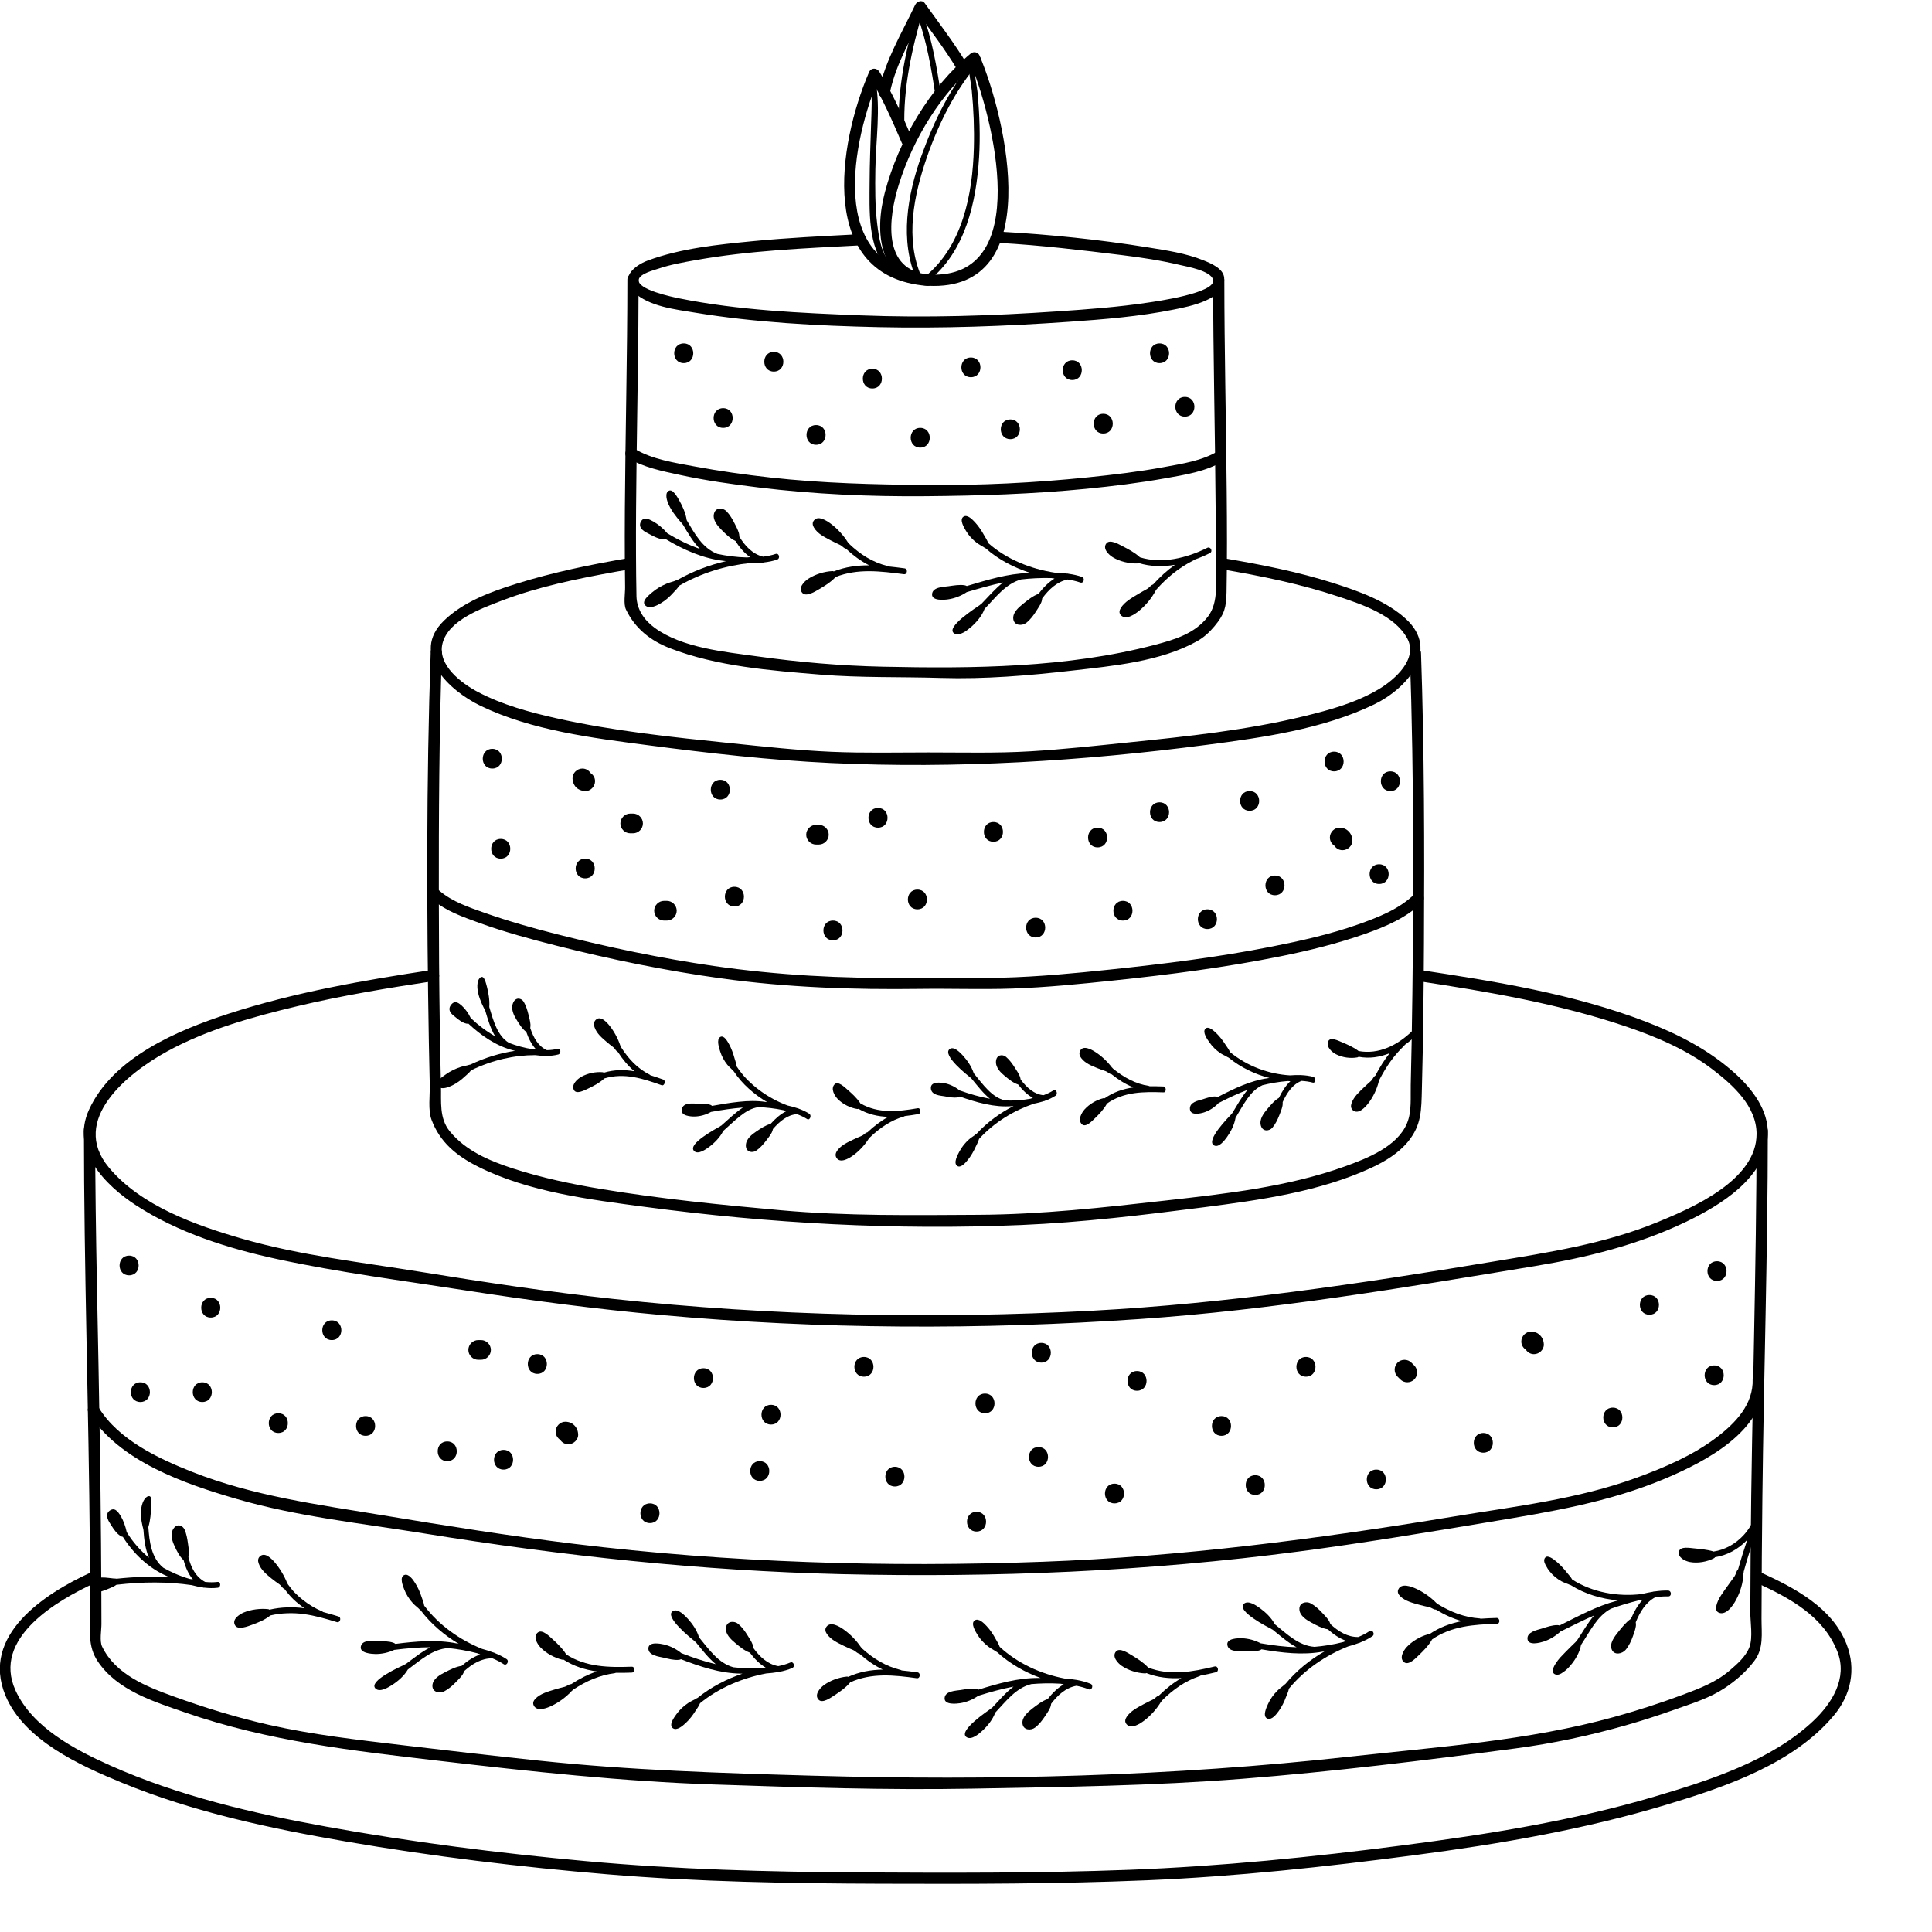<?xml version="1.0" encoding="UTF-8" standalone="no"?>
<svg
   xmlns:dc="http://purl.org/dc/elements/1.1/"
   xmlns:cc="http://creativecommons.org/ns#"
   xmlns:rdf="http://www.w3.org/1999/02/22-rdf-syntax-ns#"
   xmlns:svg="http://www.w3.org/2000/svg"
   xmlns="http://www.w3.org/2000/svg"
   xmlns:sodipodi="http://sodipodi.sourceforge.net/DTD/sodipodi-0.dtd"
   xmlns:inkscape="http://www.inkscape.org/namespaces/inkscape"
   version="1.1"
   id="svg1830"
   xml:space="preserve"
   width="1333.333"
   height="1333.333"
   viewBox="0 0 1333.333 1333.333"
   sodipodi:docname="cake.svg"
   inkscape:version="1.0.1 (3bc2e813f5, 2020-09-07)"><defs
     id="defs1834"><clipPath
       clipPathUnits="userSpaceOnUse"
       id="clipPath1846"><path
         d="M 0,1000 H 1000 V 0 H 0 Z"
         id="path1844" /></clipPath></defs><sodipodi:namedview
     pagecolor="#ffffff"
     bordercolor="#666666"
     borderopacity="1"
     objecttolerance="10"
     gridtolerance="10"
     guidetolerance="10"
     inkscape:pageopacity="0"
     inkscape:pageshadow="2"
     inkscape:window-width="2400"
     inkscape:window-height="1271"
     id="namedview1832"
     showgrid="false"
     inkscape:zoom="0.62250004"
     inkscape:cx="666.66663"
     inkscape:cy="666.66663"
     inkscape:window-x="-9"
     inkscape:window-y="0"
     inkscape:window-maximized="1"
     inkscape:current-layer="g1838" /><g
     id="g1838"
     inkscape:groupmode="layer"
     inkscape:label="icons wedding all"
     transform="matrix(1.333,0,0,-1.333,0,1333.333)"><g
       id="g1840"
       transform="matrix(1.488,0,0,1.488,-264.769,-231.707)"><g
         id="g1842"
         clip-path="url(#clipPath1846)"><g
           id="g1848"
           transform="translate(789.308,277.12)"><path
             d="m 0,0 c 11.413,-5.245 23.162,-11.563 27.96,-23.938 3.557,-9.174 -1.925,-17.904 -8.417,-24.028 -14.647,-13.819 -36.156,-20.672 -55.01,-26.261 -28.608,-8.48 -58.234,-13.187 -87.773,-17.022 -31.62,-4.105 -63.274,-7.305 -95.146,-8.514 -31.274,-1.185 -62.605,-1.078 -93.895,-0.91 -31.741,0.17 -63.486,1.028 -95.109,3.916 -30.203,2.757 -60.522,6.585 -90.367,11.994 -25.557,4.631 -51.544,10.695 -75.347,21.333 -12.244,5.472 -26.972,13.226 -32.839,26.011 -8.348,18.19 14.302,31.355 27.635,37.482 2.3,1.057 0.662,4.618 -1.631,3.563 -16.107,-7.401 -38.134,-21.837 -29.568,-42.676 6.415,-15.605 26.077,-24.468 40.623,-30.446 24.796,-10.191 51.543,-15.886 77.874,-20.423 30.053,-5.18 60.582,-8.875 90.968,-11.414 31.617,-2.642 63.366,-3.168 95.077,-3.277 30.809,-0.106 61.634,-0.089 92.421,1.19 31.301,1.301 62.413,4.689 93.462,8.765 29.569,3.882 59.086,8.946 87.676,17.583 20.346,6.147 44.074,14.179 58.146,31.068 5.936,7.123 7.755,16.035 4.389,24.716 C 26.172,-8.504 13.018,-1.686 1.32,3.689 -0.975,4.744 -2.283,1.049 0,0"
             style="fill:#000000;fill-opacity:1;fill-rule:nonzero;stroke:none"
             id="path1850" /></g><g
           id="g1852"
           transform="translate(525.799,743.399)"><path
             d="m 0,0 c 14.217,-0.793 28.442,-2.504 42.571,-4.237 6.752,-0.828 13.504,-1.857 20.127,-3.427 2.545,-0.604 10.609,-1.964 11.508,-5.098 1.34,-4.676 -20.205,-7.625 -22.55,-7.979 -10.517,-1.587 -21.157,-2.359 -31.761,-3.077 -22.65,-1.534 -45.366,-2.269 -68.066,-1.383 -21.001,0.82 -42.726,1.748 -63.36,5.922 -1.947,0.393 -15.107,3.052 -14.077,6.643 0.578,2.019 5.174,3.13 6.83,3.692 4.202,1.424 8.66,2.201 13.016,2.978 18.755,3.344 37.883,4.109 56.869,5.112 2.526,0.132 1.83,3.994 -0.659,3.862 -12.118,-0.639 -24.251,-1.211 -36.331,-2.383 -12.166,-1.181 -25.014,-2.461 -36.558,-6.725 -4.926,-1.819 -9.975,-6.271 -4.878,-11.04 5.336,-4.993 14.39,-5.969 21.253,-7.105 20.881,-3.455 42.708,-4.588 63.848,-5.052 22.141,-0.485 44.176,0.309 66.259,1.856 12.218,0.856 24.522,1.847 36.544,4.278 5.301,1.072 18.134,3.432 17.484,11.06 -0.278,3.267 -4.722,5.051 -7.23,6.066 -6.059,2.454 -12.852,3.455 -19.264,4.49 C 34.722,1.169 17.385,2.953 0.341,3.903 -2.178,4.044 -2.527,0.141 0,0"
             style="fill:#000000;fill-opacity:1;fill-rule:nonzero;stroke:none"
             id="path1854" /></g><g
           id="g1856"
           transform="translate(600.025,730.695)"><path
             d="m 0,0 c 0.015,-26.632 0.695,-53.258 0.875,-79.889 0.041,-6.185 0.047,-12.371 0.011,-18.556 -0.034,-6.143 1.209,-13.728 -2.663,-18.813 -4.532,-5.952 -11.571,-8.05 -18.528,-9.875 -30.502,-8.003 -63.35,-8.276 -94.701,-7.595 -14.533,0.316 -29.089,1.563 -43.483,3.575 -11.405,1.594 -26.245,2.919 -35.855,9.975 -3.681,2.704 -6.199,6.47 -6.295,10.985 -0.101,4.797 -0.139,9.595 -0.161,14.393 -0.047,10.624 0.057,21.248 0.183,31.87 0.253,21.196 0.706,42.39 0.72,63.588 0.001,2.509 -3.903,2.872 -3.904,0.342 -0.016,-26.632 -0.696,-53.258 -0.875,-79.889 -0.042,-6.185 -0.048,-12.371 -0.012,-18.556 0.017,-2.882 0.052,-5.763 0.096,-8.643 0.032,-2.131 -0.624,-5.829 0.314,-7.771 3.216,-6.664 8.573,-10.839 15.275,-13.441 16.335,-6.342 35.119,-7.77 52.418,-9.189 13.994,-1.147 27.886,-0.724 41.866,-1.156 15.188,-0.47 30.561,0.825 45.634,2.557 14.184,1.629 30.792,3.121 43.504,10.228 2.365,1.322 4.312,3.122 6.048,5.201 3.471,4.156 4.101,6.532 4.203,11.84 0.224,11.68 0.161,23.365 0.058,35.047 -0.216,24.477 -0.81,48.951 -0.825,73.43 C 3.901,2.167 -0.002,2.53 0,0"
             style="fill:#000000;fill-opacity:1;fill-rule:nonzero;stroke:none"
             id="path1858" /></g><g
           id="g1860"
           transform="translate(602.769,629.908)"><path
             d="m 0,0 c 13.881,-2.346 27.732,-5.162 41.105,-9.624 8.044,-2.683 19.248,-6.435 23.644,-14.384 3.974,-7.185 -4.257,-14.4 -9.76,-17.706 -7.951,-4.776 -17.27,-7.309 -26.204,-9.483 -19.954,-4.855 -40.53,-6.995 -60.92,-9.09 -11.375,-1.168 -22.744,-2.417 -34.163,-3.095 -11.789,-0.699 -23.57,-0.39 -35.369,-0.39 -11.247,0 -22.478,-0.266 -33.721,0.213 -11.738,0.5 -23.426,1.792 -35.108,2.994 -20.394,2.097 -40.873,4.209 -60.905,8.711 -9.232,2.075 -18.65,4.65 -27.068,9.069 -5.781,3.036 -14.296,9.377 -12.397,16.948 2.035,8.116 13.832,12.274 20.626,14.881 12.735,4.887 26.335,7.632 39.717,10.06 1.763,0.319 3.53,0.618 5.297,0.917 2.497,0.421 1.829,4.283 -0.66,3.862 -13.279,-2.244 -26.481,-4.961 -39.346,-8.983 -8.796,-2.749 -18.406,-6.262 -25.135,-12.824 -11.892,-11.595 1.875,-24.387 12.706,-29.618 17.878,-8.635 39.117,-11.219 58.578,-13.765 20.976,-2.745 42.223,-5.165 63.354,-6.155 43.734,-2.048 87.484,0.666 130.849,6.34 19.494,2.55 40.308,5.431 58.193,14.069 11.36,5.487 23.147,18.782 10.904,29.844 -6.791,6.137 -15.961,9.408 -24.526,12.172 C 26.898,-0.906 13.576,1.667 0.341,3.903 -2.154,4.325 -2.475,0.418 0,0"
             style="fill:#000000;fill-opacity:1;fill-rule:nonzero;stroke:none"
             id="path1862" /></g><g
           id="g1864"
           transform="translate(668.458,601.095)"><path
             d="m 0,0 c 1.544,-45.275 1.419,-90.671 0.639,-135.96 -0.084,-4.893 -0.189,-9.785 -0.313,-14.676 -0.11,-4.344 0.401,-9.133 -1.239,-13.209 -3.33,-8.279 -14.064,-12.419 -21.737,-15.178 -19.735,-7.098 -41.334,-9.483 -62.059,-11.818 -21.697,-2.445 -43.448,-4.88 -65.303,-4.996 -22.947,-0.123 -45.964,-0.471 -68.838,1.587 -20.787,1.87 -41.663,3.944 -62.26,7.349 -10.484,1.733 -20.931,3.919 -31.044,7.216 -8.142,2.655 -16.353,6.133 -21.882,12.91 -3.72,4.559 -2.912,10.297 -3.056,15.797 -0.173,6.635 -0.295,13.271 -0.398,19.907 -0.236,15.201 -0.328,30.404 -0.347,45.606 -0.035,28.371 0.105,56.766 1.071,85.123 0.087,2.518 -3.817,2.872 -3.902,0.342 -1.545,-45.275 -1.42,-90.671 -0.64,-135.96 0.084,-4.893 0.189,-9.785 0.313,-14.676 0.092,-3.627 -0.66,-8.703 0.611,-12.116 2.944,-7.905 8.81,-12.617 16.152,-16.312 17.619,-8.868 38.89,-11.456 58.196,-14.026 43.39,-5.777 87.09,-8.164 130.849,-6.3 21.129,0.901 42.38,3.457 63.354,6.155 19.637,2.526 40.448,5.397 58.573,13.808 4.666,2.165 9.367,5.036 12.655,9.067 4.757,5.83 4.61,11.052 4.805,18.237 0.454,16.82 0.628,33.648 0.723,50.474 0.191,33.761 0.132,67.562 -1.02,101.307 C 3.818,2.152 -0.086,2.523 0,0"
             style="fill:#000000;fill-opacity:1;fill-rule:nonzero;stroke:none"
             id="path1866" /></g><g
           id="g1868"
           transform="translate(671.161,486.607)"><path
             d="m 0,0 c 24.566,-3.717 49.232,-7.911 72.816,-15.934 10.557,-3.592 21.061,-8.094 29.951,-14.929 6.997,-5.378 15.145,-12.703 15.186,-22.295 0.069,-16.129 -22.323,-25.765 -34.536,-30.775 -18.456,-7.569 -37.765,-10.475 -57.31,-13.727 -46.22,-7.689 -92.411,-14.559 -139.249,-17.06 -55.462,-2.963 -111.427,-1.888 -166.658,4.098 -22.425,2.43 -44.732,5.79 -66.992,9.408 -20.679,3.361 -41.925,5.709 -62.092,11.521 -16.243,4.68 -35.347,11.434 -46.5,24.846 -13.751,16.535 6.664,32.889 20.331,40.365 14.002,7.657 29.806,12.026 45.241,15.706 15.766,3.759 31.785,6.373 47.802,8.797 2.505,0.378 1.833,4.24 -0.66,3.862 -23.96,-3.625 -47.939,-7.765 -71.037,-15.264 -17.794,-5.778 -40.253,-15.234 -48.569,-33.439 -6.4,-14.011 5.516,-26.152 16.361,-33.215 14.656,-9.544 32.194,-15.069 49.167,-18.73 21.564,-4.651 43.734,-7.495 65.53,-10.89 22.63,-3.525 45.338,-6.503 68.15,-8.57 55.146,-4.998 111.019,-5.197 166.247,-1.403 46.247,3.177 91.87,10.873 137.554,18.423 18.134,2.997 35.805,7.346 52.468,15.319 12.002,5.743 28.049,15.373 28.655,30.386 0.344,8.513 -5.5,16.055 -11.496,21.435 -9.021,8.094 -19.586,13.54 -30.833,17.871 C 54.267,-4.466 26.982,-0.128 0.342,3.904 -2.162,4.282 -2.488,0.376 0,0"
             style="fill:#000000;fill-opacity:1;fill-rule:nonzero;stroke:none"
             id="path1870" /></g><g
           id="g1872"
           transform="translate(789.117,434.744)"><path
             d="m 0,0 c -0.022,-48.415 -1.672,-96.825 -2.063,-145.238 -0.061,-7.494 -0.099,-14.988 -0.122,-22.482 -0.01,-3.537 0.944,-8.805 -0.297,-12.144 -1.226,-3.297 -4.288,-5.954 -6.878,-8.172 -4.843,-4.146 -10.502,-6.256 -16.386,-8.462 -7.867,-2.949 -15.874,-5.51 -23.971,-7.749 -29.737,-8.223 -61.09,-10.357 -91.654,-13.741 -61.983,-6.865 -124.553,-8.431 -186.875,-6.658 -31.897,0.907 -63.545,1.879 -95.302,5.235 -15.864,1.677 -31.712,3.499 -47.552,5.384 -15.619,1.859 -31.213,3.612 -46.574,7.089 -11.22,2.54 -22.227,5.942 -33.042,9.85 -9.467,3.421 -20.281,7.647 -24.947,17.38 -0.922,1.924 -0.221,5.709 -0.225,7.808 -0.005,3.183 -0.016,6.365 -0.029,9.547 -0.024,6.202 -0.066,12.402 -0.116,18.603 -0.095,11.716 -0.239,23.432 -0.409,35.147 -0.526,36.084 -1.623,72.172 -1.64,108.262 -10e-4,2.508 -3.904,2.871 -3.903,0.341 0.022,-48.415 1.672,-96.825 2.063,-145.238 0.061,-7.494 0.099,-14.988 0.122,-22.482 0.019,-6.31 -0.96,-11.816 2.663,-17.196 6.81,-10.111 19.546,-13.968 30.393,-17.738 28.773,-10 58.523,-13.339 88.61,-16.844 31.663,-3.687 63.29,-7.131 95.167,-8.198 30.021,-1.004 60.139,-2.012 90.177,-1.451 31.326,0.585 62.785,0.974 94.029,3.44 31.667,2.5 63.369,6.405 94.859,10.555 12.95,1.706 25.74,4.446 38.303,8.01 6.045,1.716 12.017,3.688 17.939,5.788 5.566,1.972 11.409,3.81 16.376,7.083 3.987,2.627 7.55,5.696 10.451,9.502 3.392,4.447 2.535,9.477 2.547,14.791 0.03,14.131 0.141,28.262 0.301,42.392 0.48,42.413 1.869,84.828 1.888,127.245 C 3.904,2.167 0.001,2.53 0,0"
             style="fill:#000000;fill-opacity:1;fill-rule:nonzero;stroke:none"
             id="path1874" /></g><g
           id="g1876"
           transform="translate(715.565,285.977)"><path
             d="m 0,0 c -0.551,-0.615 -0.407,-1.57 0.083,-2.475 0.255,-0.452 0.498,-0.901 0.736,-1.295 0.228,-0.397 0.514,-0.724 0.688,-0.958 1.157,-1.499 2.603,-2.658 4.181,-3.519 0.762,-0.417 1.536,-0.65 2.328,-0.977 0.299,-0.123 0.607,-0.314 0.896,-0.359 4.938,-3.102 10.675,-4.826 16.538,-5.291 l -0.622,-0.166 c -6.918,-1.817 -13.284,-5.316 -19.847,-8.582 -0.124,0.042 -0.248,0.075 -0.369,0.101 -0.133,0.024 -0.271,0.035 -0.388,0.037 -1.807,0.024 -3.723,-0.669 -5.38,-1.195 -1.534,-0.488 -5.284,-1.134 -5.003,-3.66 0.268,-2.404 4.404,-1.256 5.572,-0.885 2.114,0.679 4.132,1.889 5.925,3.529 0.038,0.013 0.075,0.023 0.115,0.043 3.909,1.928 7.684,3.844 11.545,5.532 -2.203,-2.607 -3.956,-5.758 -5.968,-8.763 -0.155,-0.095 -0.293,-0.222 -0.377,-0.408 -0.508,-0.485 -3.101,-2.991 -5.463,-5.501 -2.113,-2.467 -3.494,-4.993 -1.802,-5.795 0.461,-0.215 0.945,-0.208 1.428,-0.057 0.502,0.155 1.022,0.456 1.503,0.823 1.171,0.772 2.041,1.799 2.599,2.456 1.64,1.947 3.116,4.464 3.542,6.99 3.114,4.675 5.551,9.999 10.379,12.581 l 0.028,0.018 c 2.893,1.025 6.378,2.114 9.9,2.957 l 1.099,0.124 c -1.695,-1.844 -2.974,-4.13 -4.027,-6.579 l -0.044,-0.027 c -1.673,-1.136 -3.107,-2.987 -4.396,-4.574 -1.227,-1.528 -3.128,-3.924 -2.257,-6.08 0.878,-2.168 3.69,-1.539 4.863,-0.106 1.176,1.423 1.947,3.122 2.552,4.84 0.399,1.131 0.828,2.243 0.992,3.441 0.043,0.313 0.038,0.814 -0.045,1.301 1.486,3.62 3.449,6.877 6.793,8.703 1.567,0.208 3.089,0.326 4.52,0.288 1.271,-0.027 1.183,2.01 -0.07,2.037 -1.564,0.039 -3.148,-0.091 -4.737,-0.329 -0.161,0.02 -0.328,0.006 -0.501,-0.079 -1.339,-0.219 -2.682,-0.5 -4.017,-0.826 -8.301,-0.982 -17.029,0.571 -24.089,5.058 C 8.9,-6.708 7.988,-5.762 7.612,-5.28 6.49,-3.845 5.266,-2.508 3.941,-1.406 2.989,-0.597 0.863,1.096 0,0"
             style="fill:#000000;fill-opacity:1;fill-rule:nonzero;stroke:none"
             id="path1878" /></g><g
           id="g1880"
           transform="translate(788.737,298.164)"><path
             d="m 0,0 c -0.115,0.605 -0.21,1.21 -0.292,1.815 -0.918,-2.37 -2.315,-4.57 -4.023,-6.367 -2.77,-2.931 -6.322,-4.907 -10.293,-5.521 -0.039,0.019 -0.068,0.049 -0.109,0.062 -2.244,0.663 -4.608,0.844 -6.777,1.063 -1.287,0.106 -4.579,0.75 -5.09,-0.961 -0.683,-2.202 2.127,-3.517 3.746,-3.802 2.728,-0.516 5.962,0.05 8.404,1.332 0.167,0.084 0.271,0.207 0.346,0.34 4.262,0.661 8.135,2.796 11.222,6.044 -1.109,-3.289 -2.175,-6.648 -3.18,-10.233 -0.134,-0.136 -0.251,-0.282 -0.343,-0.443 -0.363,-0.629 -0.495,-1.414 -0.912,-2.013 l -2.363,-3.293 c -1.484,-2.127 -3.476,-4.524 -3.988,-7.089 -0.199,-0.992 -0.044,-1.92 1.006,-2.314 2.473,-0.936 4.901,2.639 5.833,4.398 1.539,2.793 2.551,6.223 2.629,9.33 l 0.054,0.175 c 0.033,0.145 0.044,0.291 0.036,0.438 1.456,5.394 3.126,10.269 4.826,15.415 C 0.376,-1.152 0.115,-0.609 0,0"
             style="fill:#000000;fill-opacity:1;fill-rule:nonzero;stroke:none"
             id="path1882" /></g><g
           id="g1884"
           transform="translate(618.833,230.004)"><path
             d="m 0,0 c -1.71,0.835 -0.222,3.877 0.267,4.986 0.79,1.787 1.942,3.347 3.277,4.686 0.645,0.647 1.352,1.128 2.038,1.71 0.26,0.219 0.5,0.506 0.774,0.648 3.85,4.638 8.545,8.407 13.629,11.344 L 19.354,23.258 C 12.317,21.963 5.037,22.863 -1.977,24.066 -2.078,23.99 -2.185,23.922 -2.29,23.863 -2.407,23.8 -2.525,23.751 -2.632,23.717 c -1.663,-0.525 -3.72,-0.38 -5.444,-0.325 -1.604,0.049 -5.378,-0.334 -5.779,2.178 -0.382,2.386 3.873,2.387 5.09,2.35 2.188,-0.075 4.511,-0.701 6.52,-1.767 0.038,-0.002 0.075,0 0.118,-0.008 4.111,-0.708 8.223,-1.234 12.357,-1.36 -2.972,1.596 -5.635,3.942 -8.347,6.138 -0.165,0.041 -0.326,0.118 -0.459,0.267 -1.191,0.576 -12.323,6.264 -9.491,8.743 1.509,1.329 4.332,-0.654 5.622,-1.588 1.902,-1.388 3.926,-3.305 5.104,-5.548 4.178,-3.388 8.346,-7.475 13.756,-7.865 l 0.033,-0.006 c 3.015,0.246 6.59,0.776 10.039,1.677 l 1.011,0.406 c -2.329,0.824 -4.459,2.288 -6.404,4.032 l -0.049,0.004 c -1.916,0.291 -3.907,1.372 -5.627,2.304 -1.654,0.894 -4.159,2.377 -4.216,4.701 -0.058,2.332 2.459,2.828 3.971,2.001 1.511,-0.826 2.821,-2.045 4.029,-3.342 0.794,-0.853 1.618,-1.668 2.266,-2.67 0.17,-0.262 0.38,-0.715 0.52,-1.187 2.801,-2.588 6.003,-4.577 9.732,-4.497 1.425,0.598 2.75,1.277 3.899,2.055 1.017,0.687 2.013,-1.081 0.997,-1.77 C 35.344,27.781 33.942,27.076 32.467,26.483 32.338,26.385 32.189,26.314 31.999,26.301 30.742,25.821 29.442,25.412 28.12,25.062 20.401,21.966 13.073,17.088 7.559,10.374 7.389,9.334 6.795,8.123 6.578,7.54 5.932,5.798 5.112,4.115 4.046,2.627 3.265,1.536 1.556,-0.755 0,0"
             style="fill:#000000;fill-opacity:1;fill-rule:nonzero;stroke:none"
             id="path1886" /></g><g
           id="g1888"
           transform="translate(676.131,257.361)"><path
             d="m 0,0 c -1.175,-2.049 -2.924,-3.794 -4.575,-5.378 -0.968,-0.93 -3.415,-3.529 -4.971,-2.475 -1.976,1.344 -0.36,4.089 0.754,5.309 1.908,2.083 4.728,3.704 7.351,4.449 0.178,0.052 0.337,0.034 0.481,-0.01 C 2.553,4.36 6.407,5.733 10.428,6.523 7.323,7.4 4.356,8.755 1.435,10.518 c -0.167,-0.001 -0.33,0.017 -0.488,0.063 -0.622,0.185 -1.2,0.647 -1.826,0.791 -1.172,0.267 -2.319,0.505 -3.482,0.831 -2.213,0.617 -4.916,1.258 -6.668,3.004 -0.679,0.673 -1.071,1.51 -0.598,2.448 1.1,2.197 4.503,0.887 6.066,0.18 2.498,-1.131 5.092,-2.913 7.122,-4.997 L 1.704,12.756 C 1.814,12.68 1.914,12.586 2.005,12.48 6.638,9.648 11.382,7.825 16.665,7.463 16.791,7.454 16.897,7.413 17,7.366 18.835,7.502 20.68,7.577 22.524,7.629 23.737,7.667 23.848,5.615 22.632,5.581 14.684,5.351 6.732,4.819 0.036,0.12 0.021,0.08 0.021,0.038 0,0"
             style="fill:#000000;fill-opacity:1;fill-rule:nonzero;stroke:none"
             id="path1890" /></g><g
           id="g1892"
           transform="translate(517.073,264.14)"><path
             d="M 0,0 C -1.526,-1.053 0.282,-3.873 0.901,-4.907 1.896,-6.572 3.218,-7.96 4.7,-9.098 c 0.714,-0.549 1.468,-0.923 2.217,-1.4 0.284,-0.179 0.56,-0.428 0.847,-0.528 4.413,-4.025 9.628,-7.003 15.151,-9.009 l -0.643,0.004 c -7.151,0.058 -14.188,-1.949 -21.03,-4.084 -0.114,0.062 -0.228,0.115 -0.341,0.159 -0.125,0.047 -0.249,0.08 -0.36,0.1 -1.729,0.297 -3.763,-0.108 -5.48,-0.375 -1.598,-0.25 -5.416,-0.306 -5.538,-2.842 -0.115,-2.419 4.186,-1.928 5.408,-1.737 2.198,0.343 4.456,1.264 6.324,2.591 0.038,0.007 0.076,0.011 0.117,0.024 4.024,1.257 8.042,2.376 12.128,3.151 -2.698,-2.044 -5.006,-4.762 -7.423,-7.325 -0.161,-0.064 -0.313,-0.163 -0.424,-0.33 -1.071,-0.771 -11.676,-7.857 -8.479,-9.943 1.735,-1.127 4.379,1.212 5.565,2.317 1.756,1.635 3.537,3.823 4.397,6.215 3.732,3.963 7.238,8.636 12.521,9.929 0.01,0.002 0.019,0.007 0.031,0.01 3.027,0.265 6.649,0.375 10.222,0.133 l 1.073,-0.209 c -2.142,-1.248 -3.983,-3.076 -5.61,-5.139 l -0.048,-0.012 c -1.858,-0.631 -3.66,-2.039 -5.23,-3.249 -1.509,-1.162 -3.794,-3.034 -3.469,-5.336 0.326,-2.311 2.984,-2.386 4.378,-1.309 1.393,1.071 2.506,2.502 3.491,3.991 0.648,0.981 1.329,1.93 1.796,3.033 0.122,0.289 0.25,0.771 0.304,1.262 2.331,3.051 5.122,5.599 8.814,6.25 1.523,-0.307 2.966,-0.706 4.26,-1.236 1.145,-0.465 1.764,1.47 0.622,1.935 -1.428,0.581 -2.948,0.992 -4.515,1.284 -0.145,0.07 -0.305,0.11 -0.496,0.085 -1.328,0.226 -2.685,0.377 -4.051,0.47 -8.179,1.579 -16.221,5.181 -22.54,11.008 -0.317,1.002 -1.065,2.112 -1.357,2.658 -0.874,1.63 -1.897,3.175 -3.12,4.5 C 3.312,-1.082 1.383,0.953 0,0"
             style="fill:#000000;fill-opacity:1;fill-rule:nonzero;stroke:none"
             id="path1894" /></g><g
           id="g1896"
           transform="translate(577.285,247.875)"><path
             d="m 0,0 c -1.62,1.715 -3.711,3.012 -5.662,4.181 -1.147,0.684 -4.073,2.675 -5.342,1.309 -1.618,-1.74 0.536,-4.071 1.892,-5.012 2.311,-1.612 5.429,-2.553 8.157,-2.667 0.185,-0.009 0.334,0.045 0.465,0.122 C 3.504,-3.646 7.602,-4.044 11.709,-3.808 8.908,-5.432 6.344,-7.468 3.895,-9.88 3.731,-9.918 3.575,-9.975 3.431,-10.058 2.864,-10.386 2.404,-10.971 1.82,-11.26 c -1.09,-0.536 -2.165,-1.037 -3.241,-1.624 -2.044,-1.115 -4.578,-2.351 -5.935,-4.445 -0.525,-0.807 -0.73,-1.71 -0.045,-2.52 1.603,-1.896 4.718,0.156 6.107,1.207 2.229,1.681 4.376,4.028 5.873,6.54 l 0.12,0.114 c 0.092,0.1 0.167,0.215 0.231,0.34 3.878,3.865 8.043,6.804 13.075,8.51 0.12,0.04 0.213,0.108 0.3,0.18 1.815,0.339 3.622,0.748 5.42,1.181 1.183,0.284 0.747,2.293 -0.434,2.006 C 15.567,-1.637 7.669,-3.111 0.063,-0.108 0.039,-0.072 0.029,-0.031 0,0"
             style="fill:#000000;fill-opacity:1;fill-rule:nonzero;stroke:none"
             id="path1898" /></g><g
           id="g1900"
           transform="translate(412.022,226.646)"><path
             d="m 0,0 c -1.513,1.158 0.554,3.844 1.253,4.833 1.131,1.595 2.571,2.895 4.148,3.942 0.76,0.506 1.55,0.837 2.338,1.271 0.299,0.163 0.592,0.397 0.888,0.482 4.697,3.784 10.046,6.55 15.607,8.437 l -0.642,0.01 C 16.438,19.081 9.478,21.406 2.846,23.978 2.732,23.924 2.615,23.878 2.5,23.842 2.372,23.803 2.247,23.779 2.135,23.766 c -1.733,-0.184 -3.72,0.369 -5.398,0.765 -1.562,0.368 -5.335,0.744 -5.229,3.286 0.102,2.414 4.27,1.567 5.456,1.288 2.128,-0.508 4.279,-1.584 6.035,-3.028 0.036,-0.009 0.073,-0.015 0.113,-0.031 3.888,-1.512 7.811,-2.841 11.837,-3.781 -2.597,2.151 -4.741,4.978 -6.961,7.668 -0.154,0.073 -0.297,0.18 -0.396,0.352 -1.053,0.799 -10.821,8.588 -7.554,10.454 1.741,1.002 4.109,-1.502 5.186,-2.674 1.586,-1.736 3.185,-4.018 3.894,-6.449 3.418,-4.149 6.695,-8.978 11.921,-10.424 L 21.07,21.18 c 3.004,-0.351 6.612,-0.529 10.168,-0.314 l 1.069,0.203 c -2.123,1.259 -3.927,3.109 -5.49,5.199 l -0.046,0.014 c -1.82,0.658 -3.557,2.108 -5.058,3.36 -1.443,1.199 -3.602,3.147 -3.2,5.437 0.402,2.296 2.958,2.291 4.273,1.182 1.314,-1.106 2.356,-2.557 3.284,-4.065 0.611,-0.992 1.258,-1.951 1.697,-3.061 0.115,-0.291 0.232,-0.775 0.277,-1.266 2.237,-3.083 4.991,-5.656 8.662,-6.295 1.511,0.314 2.94,0.726 4.214,1.271 1.127,0.48 1.768,-1.445 0.639,-1.927 -1.409,-0.602 -2.92,-1.025 -4.48,-1.325 C 36.934,19.522 36.773,19.481 36.584,19.505 35.259,19.276 33.905,19.125 32.54,19.038 24.372,17.494 16.223,14.156 9.48,8.667 9.107,7.682 8.284,6.611 7.956,6.083 6.975,4.504 5.836,3.017 4.494,1.771 3.51,0.856 1.376,-1.051 0,0"
             style="fill:#000000;fill-opacity:1;fill-rule:nonzero;stroke:none"
             id="path1902" /></g><g
           id="g1904"
           transform="translate(473.657,242.453)"><path
             d="m 0,0 c -1.528,-1.803 -3.57,-3.199 -5.491,-4.452 -1.125,-0.736 -4.024,-2.837 -5.362,-1.51 -1.696,1.688 0.412,4.084 1.735,5.074 2.264,1.692 5.333,2.766 8.047,3.023 0.183,0.018 0.337,-0.028 0.47,-0.098 3.901,1.788 7.927,2.451 12.015,2.53 -2.898,1.404 -5.57,3.262 -8.115,5.52 -0.162,0.029 -0.319,0.076 -0.465,0.15 -0.576,0.294 -1.06,0.851 -1.646,1.106 -1.097,0.475 -2.175,0.916 -3.252,1.45 -2.049,1.01 -4.572,2.136 -5.958,4.178 -0.54,0.787 -0.766,1.681 -0.133,2.517 1.476,1.952 4.546,0.04 5.942,-0.939 2.228,-1.569 4.437,-3.787 6.05,-6.201 L 3.961,12.241 C 4.056,12.146 4.137,12.037 4.208,11.917 8.231,8.302 12.572,5.674 17.705,4.421 17.827,4.391 17.925,4.333 18.019,4.269 19.846,4.092 21.673,3.857 23.497,3.605 24.697,3.441 24.47,1.399 23.265,1.566 15.387,2.653 7.497,3.52 0.058,0.111 0.035,0.075 0.028,0.033 0,0"
             style="fill:#000000;fill-opacity:1;fill-rule:nonzero;stroke:none"
             id="path1906" /></g><g
           id="g1908"
           transform="translate(318.557,279.912)"><path
             d="m 0,0 c -1.708,-0.762 -0.405,-3.862 0.025,-4.99 0.692,-1.817 1.757,-3.421 3.018,-4.807 0.608,-0.671 1.287,-1.177 1.941,-1.781 0.249,-0.228 0.476,-0.523 0.742,-0.673 3.63,-4.764 8.206,-8.657 13.25,-11.67 l -0.63,0.125 c -7.013,1.406 -14.304,0.731 -21.4,-0.156 -0.1,0.081 -0.203,0.153 -0.306,0.217 -0.116,0.068 -0.231,0.122 -0.336,0.162 -1.646,0.599 -3.715,0.554 -5.448,0.591 -1.612,0.03 -5.373,0.629 -5.924,-1.852 -0.522,-2.362 3.771,-2.611 5.002,-2.635 2.211,-0.043 4.584,0.469 6.651,1.444 0.039,0 0.076,-0.003 0.119,0.003 4.169,0.522 8.315,0.895 12.468,0.903 -3.026,-1.511 -5.784,-3.762 -8.609,-5.85 -0.17,-0.034 -0.336,-0.103 -0.475,-0.247 -1.201,-0.554 -12.786,-5.677 -10.029,-8.292 1.486,-1.41 4.468,0.432 5.819,1.307 2,1.3 4.131,3.132 5.404,5.329 4.361,3.225 8.663,7.176 14.092,7.456 0.011,0 0.02,0.003 0.032,0.004 3.019,-0.307 6.595,-0.886 10.052,-1.806 l 1.012,-0.411 c -2.34,-0.814 -4.493,-2.258 -6.476,-3.975 l -0.05,-0.004 c -1.939,-0.266 -3.968,-1.311 -5.73,-2.205 -1.693,-0.859 -4.271,-2.276 -4.382,-4.598 -0.11,-2.331 2.463,-2.896 4.024,-2.1 1.559,0.793 2.914,1.988 4.158,3.265 0.819,0.84 1.664,1.644 2.33,2.639 0.175,0.259 0.391,0.71 0.537,1.181 2.86,2.553 6.085,4.519 9.83,4.446 1.434,-0.596 2.77,-1.269 3.935,-2.039 1.031,-0.679 2.014,1.1 0.985,1.778 -1.285,0.849 -2.696,1.545 -4.177,2.135 -0.128,0.097 -0.278,0.168 -0.47,0.18 -1.258,0.478 -2.561,0.887 -3.883,1.241 -7.72,3.121 -14.94,8.164 -20.129,15.049 -0.131,1.044 -0.67,2.273 -0.861,2.863 -0.569,1.761 -1.305,3.47 -2.282,4.994 C 3.109,-1.662 1.55,0.69 0,0"
             style="fill:#000000;fill-opacity:1;fill-rule:nonzero;stroke:none"
             id="path1910" /></g><g
           id="g1912"
           transform="translate(374.856,252.432)"><path
             d="M 0,0 C -1.247,2.003 -3.041,3.687 -4.724,5.22 -5.715,6.118 -8.195,8.646 -9.709,7.556 -11.641,6.167 -9.984,3.46 -8.84,2.269 c 1.949,-2.035 4.82,-3.574 7.471,-4.226 0.18,-0.044 0.337,-0.021 0.48,0.029 3.603,-2.339 7.536,-3.546 11.608,-4.131 -3.068,-1.033 -5.986,-2.52 -8.862,-4.397 -0.168,-0.005 -0.332,-0.03 -0.489,-0.082 -0.621,-0.209 -1.187,-0.692 -1.815,-0.859 -1.175,-0.31 -2.326,-0.588 -3.496,-0.951 -2.22,-0.688 -4.945,-1.401 -6.684,-3.186 -0.672,-0.689 -1.05,-1.533 -0.54,-2.462 1.193,-2.174 4.643,-0.776 6.209,-0.02 2.513,1.206 5.08,3.082 7.044,5.246 l 0.141,0.088 c 0.109,0.081 0.206,0.179 0.293,0.288 4.564,3.018 9.231,5.069 14.502,5.737 0.125,0.016 0.23,0.063 0.33,0.116 1.845,-0.028 3.698,0.011 5.546,0.078 1.216,0.042 1.189,2.097 -0.026,2.051 C 14.931,-4.7 6.902,-4.568 0.041,-0.118 0.024,-0.079 0.023,-0.037 0,0"
             style="fill:#000000;fill-opacity:1;fill-rule:nonzero;stroke:none"
             id="path1914" /></g><g
           id="g1916"
           transform="translate(253.625,277.519)"><path
             d="m 0,0 c -1.349,-0.167 -2.813,-0.152 -4.322,0.003 -3.246,1.711 -4.945,5.046 -5.82,8.662 0.134,0.474 0.204,0.965 0.207,1.273 0.01,1.179 -0.198,2.288 -0.351,3.407 -0.229,1.705 -0.543,3.385 -1.162,4.835 -0.628,1.447 -2.577,2.305 -3.877,0.378 -1.313,-1.922 -0.39,-4.467 0.37,-6.085 0.768,-1.68 1.736,-3.634 3.116,-4.865 l 0.037,-0.029 c 0.634,-2.476 1.648,-4.821 3.213,-6.693 L -9.65,1.041 c -3.382,0.956 -6.646,2.419 -9.22,3.903 l -0.023,0.023 c -4.166,3.365 -4.848,9.18 -5.181,14.131 0.735,2.376 0.874,4.932 0.981,6.917 0.023,0.672 0.101,1.716 0.041,2.529 -0.055,0.817 -0.257,1.399 -0.942,1.291 -1.28,-0.194 -2.443,-2.324 -2.631,-5.001 -0.23,-2.641 0.572,-5.653 0.737,-6.217 -0.019,-0.188 0.03,-0.341 0.105,-0.47 0.209,-3.248 0.623,-6.691 1.929,-9.731 -3.086,2.561 -5.721,5.592 -7.675,8.809 -0.02,0.034 -0.043,0.057 -0.064,0.084 -0.435,2.065 -1.154,3.983 -1.989,5.439 -0.247,0.407 -0.763,1.285 -1.374,1.875 -0.616,0.586 -1.379,0.934 -2.409,0.293 -1.07,-0.674 -1.229,-1.684 -0.94,-2.702 0.28,-1.014 0.984,-1.985 1.374,-2.588 0.806,-1.312 1.903,-2.908 3.324,-3.716 0.092,-0.05 0.199,-0.102 0.319,-0.139 0.11,-0.033 0.226,-0.059 0.345,-0.077 3.533,-5.668 8.966,-10.971 15.531,-13.745 l 0.59,-0.25 c -5.86,0.317 -11.913,0.092 -18.283,-0.578 -0.329,0.087 -0.726,0.056 -1.096,0.086 -0.979,0.076 -1.915,0.268 -2.922,0.315 -0.589,0.028 -1.182,0.035 -1.776,0.029 0.405,-1.807 -0.133,-3.945 -1.604,-5.28 1.618,0.237 3.142,0.725 4.559,1.356 0.593,0.265 1.933,0.727 2.768,1.384 9.235,1.08 17.926,1.074 26.143,-0.119 1.313,-0.361 2.642,-0.638 3.964,-0.822 0.172,-0.081 0.336,-0.089 0.495,-0.065 1.567,-0.184 3.122,-0.214 4.626,-0.031 C 1.256,-1.872 1.188,0.145 0,0"
             style="fill:#000000;fill-opacity:1;fill-rule:nonzero;stroke:none"
             id="path1918" /></g><g
           id="g1920"
           transform="translate(271.868,265.747)"><path
             d="m 0,0 c -1.859,-1.47 -4.187,-2.407 -6.386,-3.194 -1.279,-0.473 -4.692,-1.822 -5.72,-0.19 -1.283,2.066 1.406,3.851 2.93,4.504 2.625,1.099 5.845,1.473 8.545,1.186 0.183,-0.018 0.323,-0.094 0.44,-0.189 C 1.892,2.608 3.93,2.852 5.942,2.92 7.908,2.995 9.983,2.9 12.009,2.62 10.683,3.534 9.401,4.553 8.23,5.659 7.082,6.763 6.065,7.983 5.06,9.31 4.914,9.365 4.775,9.438 4.652,9.536 4.167,9.921 3.819,10.557 3.324,10.91 c -0.931,0.66 -1.845,1.298 -2.732,2.025 -1.688,1.383 -3.759,3.009 -4.535,5.293 -0.304,0.883 -0.29,1.8 0.474,2.475 1.775,1.578 4.062,-0.892 5.122,-2.109 1.672,-1.952 3.244,-4.513 4.308,-7.149 L 6.057,11.32 C 6.127,11.212 6.182,11.09 6.227,10.96 6.612,10.433 7.009,9.926 7.416,9.431 7.802,8.944 8.184,8.47 8.657,8.011 9.555,7.095 10.539,6.232 11.55,5.438 13.578,3.849 15.778,2.524 18.221,1.5 c 0.116,-0.049 0.204,-0.123 0.286,-0.2 1.781,-0.464 3.552,-0.989 5.314,-1.536 1.16,-0.357 0.601,-2.335 -0.56,-1.973 C 19.464,-1.033 15.638,0.071 11.78,0.589 9.852,0.854 7.909,0.948 5.98,0.873 4.043,0.806 2.083,0.572 0.079,0.098 0.049,0.066 0.034,0.027 0,0"
             style="fill:#000000;fill-opacity:1;fill-rule:nonzero;stroke:none"
             id="path1922" /></g><g
           id="g1924"
           transform="translate(597.324,469.999)"><path
             d="m 0,0 c -1.143,-1.211 0.759,-3.807 1.424,-4.761 1.066,-1.54 2.375,-2.766 3.787,-3.725 0.682,-0.464 1.373,-0.749 2.075,-1.134 0.266,-0.145 0.534,-0.36 0.792,-0.426 4.309,-3.477 9.193,-5.805 14.23,-7.086 l -0.55,-0.076 c -6.119,-0.845 -11.848,-3.654 -17.442,-6.545 -0.105,0.048 -0.211,0.087 -0.314,0.118 -0.114,0.032 -0.225,0.051 -0.323,0.058 -1.525,0.1 -3.217,-0.531 -4.658,-0.986 -1.339,-0.426 -4.612,-0.899 -4.394,-3.428 0.209,-2.412 3.855,-1.452 4.882,-1.124 1.851,0.583 3.676,1.75 5.103,3.279 0.033,0.01 0.064,0.018 0.097,0.036 3.295,1.702 6.591,3.278 9.986,4.534 -2.018,-2.345 -3.621,-5.307 -5.354,-8.127 -0.132,-0.082 -0.249,-0.197 -0.321,-0.375 -0.805,-0.895 -9.054,-9.121 -6.01,-10.825 1.659,-0.922 3.65,1.702 4.529,2.933 1.306,1.823 2.55,4.198 2.96,6.666 2.681,4.365 5.022,9.401 9.351,11.333 0.009,0.003 0.016,0.009 0.025,0.015 2.557,0.637 5.643,1.208 8.747,1.452 l 0.956,-0.061 c -1.628,-1.522 -2.915,-3.567 -3.993,-5.817 l -0.04,-0.019 c -1.506,-0.864 -2.847,-2.487 -4.025,-3.88 -1.13,-1.34 -2.839,-3.474 -2.217,-5.71 0.626,-2.245 2.968,-1.985 4.025,-0.741 1.056,1.239 1.807,2.795 2.432,4.396 0.411,1.052 0.853,2.08 1.081,3.231 0.061,0.3 0.094,0.794 0.062,1.285 1.533,3.321 3.508,6.203 6.563,7.369 1.363,-0.086 2.677,-0.268 3.89,-0.593 1.077,-0.285 1.243,1.709 0.175,1.994 -1.333,0.356 -2.709,0.538 -4.101,0.602 -0.137,0.049 -0.281,0.066 -0.44,0.014 -1.176,0.034 -2.362,-0.005 -3.545,-0.099 -7.26,0.446 -14.67,3.042 -20.84,8.08 -0.411,0.957 -1.2,1.969 -1.523,2.476 C 6.115,-4.154 5.038,-2.738 3.826,-1.564 2.933,-0.705 1.035,1.097 0,0"
             style="fill:#000000;fill-opacity:1;fill-rule:nonzero;stroke:none"
             id="path1926" /></g><g
           id="g1928"
           transform="translate(650.5,462.345)"><path
             d="m 0,0 c -1.792,1.33 -3.829,2.188 -5.703,2.981 -1.11,0.458 -3.936,1.905 -4.682,0.372 -0.964,-1.96 1.308,-3.891 2.659,-4.576 2.288,-1.18 5.149,-1.525 7.483,-1.084 0.159,0.028 0.271,0.111 0.362,0.212 C 3.888,-2.81 7.531,-2.244 10.95,-0.852 9.109,-3.177 7.478,-5.769 5.958,-8.67 5.823,-8.746 5.7,-8.836 5.594,-8.95 5.179,-9.399 4.924,-10.069 4.478,-10.481 3.645,-11.247 2.81,-11.964 1.991,-12.762 c -1.556,-1.516 -3.538,-3.215 -4.304,-5.513 -0.297,-0.887 -0.292,-1.808 0.504,-2.468 1.869,-1.549 4.284,1.094 5.301,2.423 1.646,2.115 3.02,4.895 3.683,7.678 l 0.077,0.14 c 0.054,0.119 0.091,0.247 0.114,0.383 2.425,4.687 5.132,8.558 8.671,11.897 0.084,0.08 0.135,0.175 0.178,0.272 1.382,0.967 2.7,2.059 3.922,3.263 0.804,0.805 -0.63,2.274 -1.364,1.528 C 13.77,1.971 7.156,-1.431 0.081,-0.092 0.051,-0.062 0.033,-0.024 0,0"
             style="fill:#000000;fill-opacity:1;fill-rule:nonzero;stroke:none"
             id="path1930" /></g><g
           id="g1932"
           transform="translate(510.94,422.293)"><path
             d="m 0,0 c -1.378,1.039 0.229,3.875 0.769,4.915 0.871,1.676 2.032,3.081 3.328,4.245 0.624,0.562 1.286,0.952 1.94,1.444 0.248,0.186 0.485,0.441 0.737,0.548 3.818,4.131 8.255,7.302 12.874,9.665 L 19.095,20.771 C 12.928,20.26 6.779,22.066 0.908,24.125 0.813,24.063 0.715,24.009 0.618,23.963 0.511,23.915 0.404,23.881 0.309,23.859 c -1.481,-0.315 -3.229,0.082 -4.703,0.346 -1.37,0.246 -4.651,0.316 -4.732,2.856 -0.076,2.415 3.589,1.909 4.63,1.722 1.872,-0.34 3.795,-1.247 5.4,-2.554 0.032,-0.006 0.063,-0.009 0.099,-0.022 3.445,-1.211 6.9,-2.244 10.421,-2.865 -2.381,1.942 -4.404,4.596 -6.482,7.111 -0.137,0.061 -0.266,0.157 -0.363,0.321 -0.941,0.721 -9.869,7.736 -7.175,9.847 1.443,1.134 3.643,-1.182 4.641,-2.268 1.474,-1.613 2.989,-3.765 3.755,-6.137 3.192,-3.875 6.327,-8.445 10.925,-9.453 l 0.027,-0.009 c 2.602,-0.099 5.709,0.039 8.729,0.591 l 0.893,0.303 c -1.936,1.05 -3.641,2.727 -5.146,4.669 l -0.04,0.009 c -1.599,0.495 -3.188,1.792 -4.551,2.913 -1.314,1.075 -3.277,2.843 -3.105,5.158 0.173,2.321 2.305,2.52 3.487,1.527 1.181,-0.992 2.169,-2.348 3.074,-3.768 0.594,-0.935 1.22,-1.833 1.687,-2.9 0.122,-0.278 0.263,-0.75 0.346,-1.235 2.158,-2.868 4.752,-5.17 7.952,-5.437 1.257,0.463 2.432,1.02 3.458,1.694 0.906,0.595 1.667,-1.251 0.756,-1.848 C 33.154,23.685 31.908,23.107 30.603,22.652 30.486,22.567 30.354,22.51 30.189,22.515 29.079,22.153 27.933,21.87 26.771,21.651 19.93,19.321 13.132,15.348 7.639,9.361 7.382,8.35 6.739,7.222 6.488,6.669 5.743,5.021 4.851,3.451 3.77,2.107 2.976,1.121 1.252,-0.942 0,0"
             style="fill:#000000;fill-opacity:1;fill-rule:nonzero;stroke:none"
             id="path1934" /></g><g
           id="g1936"
           transform="translate(563.019,443.825)"><path
             d="m 0,0 c -1.093,-1.955 -2.676,-3.565 -4.174,-5.02 -0.876,-0.854 -3.119,-3.258 -4.429,-2.087 -1.658,1.491 -0.125,4.099 0.892,5.229 1.742,1.927 4.242,3.33 6.537,3.881 0.155,0.039 0.292,0.009 0.414,-0.045 3.129,2.2 6.505,3.288 9.997,3.799 -2.652,1.087 -5.161,2.648 -7.617,4.615 -0.143,0.011 -0.283,0.041 -0.417,0.098 -0.529,0.229 -1.011,0.731 -1.544,0.921 -0.998,0.351 -1.975,0.672 -2.962,1.084 -1.876,0.778 -4.165,1.622 -5.587,3.497 -0.551,0.723 -0.849,1.587 -0.41,2.485 1.022,2.099 3.867,0.535 5.179,-0.285 2.095,-1.313 4.258,-3.276 5.933,-5.498 l 0.12,-0.092 C 2.025,12.498 2.106,12.397 2.181,12.286 6.067,9.13 10.094,6.979 14.644,6.278 14.752,6.262 14.842,6.214 14.93,6.161 16.516,6.179 18.109,6.14 19.702,6.084 20.75,6.049 20.808,3.999 19.755,4.036 12.87,4.274 6.004,4.312 0.036,0.116 0.021,0.078 0.02,0.036 0,0"
             style="fill:#000000;fill-opacity:1;fill-rule:nonzero;stroke:none"
             id="path1938" /></g><g
           id="g1940"
           transform="translate(428.537,467.128)"><path
             d="m 0,0 c -1.424,-0.825 -0.398,-3.862 -0.049,-4.967 0.553,-1.783 1.431,-3.336 2.483,-4.658 0.508,-0.639 1.077,-1.11 1.627,-1.678 0.208,-0.214 0.4,-0.496 0.624,-0.633 3.018,-4.551 7.179,-8.081 11.639,-10.737 l -0.549,0.081 c -3.062,0.455 -6.146,0.38 -9.262,0.046 -3.118,-0.322 -6.256,-0.865 -9.363,-1.427 -0.087,0.077 -0.176,0.146 -0.266,0.205 -0.101,0.065 -0.202,0.115 -0.293,0.151 -1.434,0.544 -3.241,0.442 -4.756,0.438 -1.41,-0.011 -4.68,0.52 -5.231,-1.958 -0.525,-2.363 3.257,-2.542 4.343,-2.534 1.951,0.005 4.053,0.578 5.876,1.62 0.034,10e-4 0.066,-0.001 0.105,0.006 3.671,0.661 7.304,1.212 10.956,1.496 -2.606,-1.707 -5.018,-4.088 -7.525,-6.285 -0.151,-0.041 -0.299,-0.117 -0.422,-0.267 -0.535,-0.299 -3.384,-1.837 -5.819,-3.581 -2.431,-1.746 -4.451,-3.714 -3.218,-4.991 1.336,-1.377 4.058,0.538 5.279,1.457 1.814,1.357 3.731,3.267 4.848,5.513 1.944,1.702 3.851,3.598 5.857,5.162 1.986,1.573 4.025,2.797 6.378,3.126 0.01,0 0.018,0.004 0.028,0.006 2.625,-0.094 5.741,-0.418 8.774,-1.079 l 0.894,-0.334 c -1.992,-0.987 -3.801,-2.58 -5.458,-4.433 l -0.043,-0.007 c -1.675,-0.403 -3.399,-1.587 -4.899,-2.601 -1.44,-0.973 -3.632,-2.562 -3.648,-4.883 -0.015,-2.33 2.248,-2.717 3.581,-1.816 1.332,0.899 2.469,2.185 3.505,3.545 0.682,0.895 1.387,1.756 1.928,2.795 0.141,0.271 0.312,0.735 0.42,1.215 2.39,2.75 5.103,4.944 8.354,5.162 1.273,-0.481 2.469,-1.042 3.524,-1.714 0.937,-0.59 1.689,1.262 0.758,1.852 -1.162,0.738 -2.42,1.318 -3.73,1.788 -0.115,0.087 -0.248,0.146 -0.415,0.143 -1.112,0.377 -2.257,0.685 -3.415,0.939 -3.405,1.263 -6.71,3.031 -9.747,5.294 -1.519,1.131 -2.972,2.386 -4.339,3.765 -1.345,1.374 -2.526,2.881 -3.624,4.521 C 5.592,-9.225 5.142,-8.032 4.983,-7.454 4.508,-5.732 3.908,-4.069 3.117,-2.6 2.531,-1.521 1.286,0.748 0,0"
             style="fill:#000000;fill-opacity:1;fill-rule:nonzero;stroke:none"
             id="path1942" /></g><g
           id="g1944"
           transform="translate(477.213,444.161)"><path
             d="m 0,0 c -1.247,1.856 -2.921,3.339 -4.473,4.69 -0.918,0.791 -3.201,3.057 -4.404,1.829 -1.544,-1.566 0.046,-4.103 1.118,-5.176 1.818,-1.836 4.416,-3.072 6.755,-3.436 0.158,-0.025 0.292,0.015 0.41,0.08 C 2.712,-3.951 6.224,-4.705 9.78,-4.824 7.245,-6.199 4.876,-8.006 2.555,-10.19 2.41,-10.214 2.27,-10.256 2.137,-10.326 c -0.519,-0.276 -0.968,-0.818 -1.5,-1.052 -0.994,-0.436 -1.976,-0.835 -2.969,-1.32 -1.886,-0.92 -4.226,-1.904 -5.628,-3.849 -0.543,-0.75 -0.815,-1.627 -0.288,-2.502 1.241,-2.05 4.206,-0.31 5.52,0.608 2.118,1.463 4.195,3.608 5.699,5.977 l 0.114,0.103 c 0.087,0.091 0.162,0.199 0.228,0.318 3.681,3.506 7.481,6.081 11.937,7.339 0.107,0.03 0.192,0.088 0.272,0.152 1.586,0.18 3.17,0.425 4.749,0.695 1.039,0.175 0.815,2.215 -0.224,2.036 C 13.272,-2.979 6.338,-3.796 0.045,-0.113 0.027,-0.076 0.022,-0.034 0,0"
             style="fill:#000000;fill-opacity:1;fill-rule:nonzero;stroke:none"
             id="path1946" /></g><g
           id="g1948"
           transform="translate(330.346,450.063)"><path
             d="m 0,0 c -1.149,1.654 1.846,3.415 2.813,4.134 1.602,1.133 3.336,1.933 5.069,2.499 0.836,0.273 1.636,0.382 2.458,0.596 0.31,0.08 0.636,0.229 0.921,0.237 5.199,2.457 10.394,4.028 15.534,4.781 l -0.538,0.134 C 20.28,13.876 14.933,17.602 10.549,21.719 10.44,21.697 10.333,21.685 10.23,21.68 c -0.113,-0.003 -0.221,0.007 -0.313,0.024 -1.427,0.28 -2.768,1.355 -3.804,2.22 -0.482,0.398 -1.351,0.989 -1.79,1.733 -0.467,0.749 -0.535,1.687 0.26,2.671 0.763,0.939 1.486,0.934 2.092,0.718 0.565,-0.202 1.25,-0.793 1.562,-1.067 1.115,-0.994 2.284,-2.536 3.142,-4.327 0.025,-0.018 0.051,-0.032 0.077,-0.057 2.486,-2.383 5.337,-4.542 8.412,-6.291 -1.575,2.618 -2.527,5.797 -3.416,8.84 -0.096,0.103 -0.173,0.236 -0.196,0.421 -0.268,0.496 -1.697,3.136 -2.277,5.715 -0.624,2.597 -0.253,4.996 0.912,5.585 0.641,0.318 1.049,-0.199 1.39,-0.978 0.336,-0.776 0.587,-1.808 0.758,-2.466 0.486,-1.95 0.971,-4.449 0.79,-6.918 1.376,-4.674 2.817,-10.037 6.829,-12.474 l 0.023,-0.017 c 2.423,-0.932 5.41,-1.794 8.448,-2.237 l 0.945,0.002 c -1.499,1.614 -2.58,3.748 -3.382,6.068 l -0.035,0.022 c -1.352,0.98 -2.433,2.716 -3.344,4.212 -0.885,1.438 -2.112,3.734 -1.191,5.866 0.915,2.138 2.92,1.655 3.702,0.341 0.777,-1.314 1.27,-2.913 1.666,-4.546 0.26,-1.075 0.564,-2.126 0.665,-3.285 0.026,-0.304 0.009,-0.796 -0.069,-1.281 1.125,-3.407 2.852,-6.419 5.799,-7.698 1.34,0.035 2.633,0.184 3.822,0.493 1.049,0.271 1.176,-1.72 0.122,-1.993 -1.318,-0.34 -2.684,-0.487 -4.067,-0.498 -0.138,-0.044 -0.282,-0.056 -0.436,0.002 -1.168,0.014 -2.345,0.113 -3.515,0.277 C 26.554,10.755 18.968,9.081 11.485,5.469 10.88,4.616 9.843,3.799 9.394,3.379 8.059,2.12 6.583,1.006 4.941,0.212 3.753,-0.379 1.07,-1.508 0,0"
             style="fill:#000000;fill-opacity:1;fill-rule:nonzero;stroke:none"
             id="path1950" /></g><g
           id="g1952"
           transform="translate(388.101,452.603)"><path
             d="m 0,0 c -1.656,-1.51 -3.673,-2.534 -5.562,-3.434 -1.105,-0.53 -4.009,-2.089 -4.877,-0.559 -1.096,1.946 1.197,3.923 2.522,4.667 2.27,1.267 5.086,1.8 7.436,1.597 0.159,-0.013 0.28,-0.083 0.378,-0.174 C 3.559,3.195 7.092,3.182 10.566,2.593 8.383,4.443 6.489,6.704 4.792,9.338 4.66,9.393 4.538,9.464 4.43,9.562 4.002,9.944 3.707,10.571 3.265,10.917 c -0.829,0.646 -1.647,1.259 -2.445,1.96 -1.518,1.33 -3.403,2.856 -4.142,5.086 -0.288,0.861 -0.291,1.774 0.407,2.485 1.631,1.663 3.797,-0.719 4.769,-1.908 C 3.4,16.635 4.81,14.096 5.69,11.465 L 5.773,11.34 c 0.062,-0.108 0.108,-0.23 0.144,-0.359 2.672,-4.205 5.835,-7.493 9.945,-9.549 0.098,-0.049 0.17,-0.122 0.237,-0.2 1.513,-0.467 3.017,-0.988 4.516,-1.525 0.987,-0.35 0.421,-2.323 -0.571,-1.967 C 13.552,0.059 7.059,2.196 0.071,0.099 0.044,0.067 0.03,0.027 0,0"
             style="fill:#000000;fill-opacity:1;fill-rule:nonzero;stroke:none"
             id="path1954" /></g><g
           id="g1956"
           transform="translate(513.15,648.154)"><path
             d="m 0,0 c -1.509,-1.044 0.26,-3.875 0.874,-4.91 0.98,-1.668 2.293,-3.056 3.772,-4.184 0.714,-0.545 1.47,-0.913 2.224,-1.379 0.285,-0.176 0.564,-0.421 0.853,-0.517 4.471,-3.963 9.924,-6.768 15.63,-8.596 l -0.658,-0.017 c -7.318,-0.173 -14.444,-2.411 -21.53,-4.516 -0.116,0.063 -0.234,0.116 -0.351,0.16 -0.128,0.047 -0.256,0.08 -0.371,0.101 -1.78,0.304 -3.874,-0.084 -5.641,-0.33 -1.644,-0.233 -5.556,-0.233 -5.715,-2.769 -0.153,-2.416 4.261,-1.986 5.526,-1.807 2.268,0.315 4.619,1.218 6.56,2.541 0.039,0.007 0.078,0.011 0.121,0.024 4.178,1.245 8.325,2.428 12.5,3.316 -2.72,-2.116 -5.061,-4.881 -7.58,-7.47 -0.169,-0.066 -0.327,-0.166 -0.443,-0.334 -0.566,-0.387 -3.621,-2.379 -6.145,-4.49 -2.518,-2.115 -4.488,-4.378 -2.819,-5.443 1.805,-1.147 4.638,1.182 5.901,2.291 1.875,1.637 3.759,3.843 4.637,6.247 3.898,4.015 7.371,8.786 12.738,10.247 0.011,0.002 0.02,0.007 0.031,0.011 3.086,0.363 6.794,0.578 10.468,0.473 l 1.106,-0.168 c -2.152,-1.33 -3.981,-3.221 -5.6,-5.337 l -0.05,-0.015 c -1.896,-0.688 -3.68,-2.153 -5.257,-3.412 -1.509,-1.211 -3.814,-3.153 -3.418,-5.444 0.405,-2.301 3.155,-2.291 4.546,-1.171 1.394,1.116 2.485,2.581 3.444,4.101 0.634,1 1.323,1.972 1.77,3.091 0.117,0.292 0.235,0.78 0.275,1.271 2.315,3.131 5.087,5.78 8.847,6.585 1.573,-0.242 3.07,-0.578 4.42,-1.048 1.195,-0.413 1.746,1.55 0.556,1.962 -1.487,0.516 -3.06,0.858 -4.677,1.083 -0.15,0.064 -0.316,0.099 -0.511,0.065 -1.368,0.17 -2.763,0.266 -4.165,0.307 C 23.475,-18.2 15.036,-14.866 8.619,-9.16 8.284,-8.163 7.525,-7.065 7.229,-6.522 6.342,-4.906 5.322,-3.369 4.121,-2.052 3.234,-1.087 1.362,0.946 0,0"
             style="fill:#000000;fill-opacity:1;fill-rule:nonzero;stroke:none"
             id="path1958" /></g><g
           id="g1960"
           transform="translate(574.434,634.142)"><path
             d="m 0,0 c -1.766,1.594 -3.966,2.746 -6.01,3.794 -1.204,0.611 -4.269,2.429 -5.483,0.998 -1.551,-1.826 0.751,-4.038 2.185,-4.901 2.44,-1.478 5.683,-2.225 8.481,-2.144 0.189,0.005 0.339,0.069 0.467,0.155 4.188,-1.286 8.444,-1.341 12.665,-0.63 -2.724,-1.939 -5.216,-4.21 -7.593,-6.823 -0.168,-0.053 -0.326,-0.122 -0.47,-0.217 -0.568,-0.374 -1.006,-0.996 -1.595,-1.33 -1.101,-0.621 -2.189,-1.201 -3.274,-1.864 -2.061,-1.259 -4.626,-2.655 -5.929,-4.827 -0.504,-0.838 -0.673,-1.753 0.085,-2.52 1.772,-1.799 4.935,0.455 6.33,1.608 2.242,1.838 4.35,4.355 5.735,6.992 l 0.117,0.124 c 0.088,0.108 0.159,0.23 0.216,0.359 3.78,4.211 7.841,7.529 12.825,10.036 0.119,0.06 0.206,0.142 0.286,0.228 1.836,0.646 3.652,1.408 5.432,2.31 1.176,0.61 0.185,2.413 -0.912,1.84 C 19.891,1.343 15.964,-0.024 12.013,-0.705 8.054,-1.375 4.042,-1.322 0.072,-0.103 0.045,-0.069 0.032,-0.029 0,0"
             style="fill:#000000;fill-opacity:1;fill-rule:nonzero;stroke:none"
             id="path1962" /></g><g
           id="g1964"
           transform="translate(402.496,617.248)"><path
             d="m 0,0 c -1.6,1.508 1.314,3.654 2.24,4.495 1.539,1.335 3.316,2.348 5.156,3.123 0.888,0.374 1.774,0.577 2.665,0.889 0.337,0.118 0.677,0.306 1,0.347 5.425,3.074 11.147,5.241 16.987,6.594 L 27.395,15.52 C 20.134,16.315 13.195,19.413 7.132,23.073 7.011,23.039 6.888,23.015 6.77,22.999 6.639,22.983 6.511,22.981 6.4,22.988 c -1.726,0.125 -3.544,1.064 -4.975,1.843 -0.666,0.357 -1.828,0.873 -2.559,1.615 -0.718,0.724 -1.038,1.7 -0.403,2.8 0.604,1.046 1.415,1.095 2.145,0.939 0.769,-0.19 1.763,-0.739 2.215,-0.994 1.615,-0.924 3.393,-2.364 4.823,-4.078 0.034,-0.014 0.067,-0.026 0.104,-0.05 3.478,-2.131 7.259,-3.969 11.208,-5.366 -2.378,2.438 -4.17,5.513 -5.914,8.476 -0.137,0.093 -0.259,0.217 -0.328,0.402 -0.429,0.469 -2.73,2.968 -4.122,5.539 -1.439,2.578 -1.809,5.122 -0.47,5.8 0.735,0.368 1.416,-0.136 2.059,-0.9 0.636,-0.764 1.216,-1.785 1.587,-2.436 1.091,-1.927 2.254,-4.39 2.596,-6.89 2.693,-4.546 5.478,-9.745 10.641,-11.712 l 0.03,-0.015 c 3.012,-0.65 6.666,-1.159 10.3,-1.239 l 1.103,0.113 c -2.061,1.429 -3.737,3.43 -5.13,5.651 l -0.047,0.017 c -1.776,0.819 -3.389,2.427 -4.763,3.817 -1.329,1.334 -3.254,3.493 -2.613,5.728 0.637,2.242 3.123,1.982 4.314,0.759 1.189,-1.224 2.09,-2.765 2.881,-4.349 0.52,-1.042 1.085,-2.055 1.43,-3.2 0.091,-0.299 0.167,-0.792 0.171,-1.285 1.986,-3.266 4.58,-6.064 8.267,-6.98 1.559,0.196 3.041,0.503 4.372,0.958 1.175,0.399 1.699,-1.566 0.519,-1.968 -1.475,-0.502 -3.043,-0.815 -4.655,-0.995 -0.152,-0.059 -0.319,-0.089 -0.51,-0.05 C 39.309,14.81 37.917,14.768 36.519,14.792 28.055,13.923 19.52,11.383 11.728,6.884 11.214,5.958 10.202,5.018 9.78,4.543 8.525,3.125 7.091,1.83 5.421,0.834 4.21,0.099 1.48,-1.372 0,0"
             style="fill:#000000;fill-opacity:1;fill-rule:nonzero;stroke:none"
             id="path1966" /></g><g
           id="g1968"
           transform="translate(468.565,627.052)"><path
             d="m 0,0 c -1.636,-1.738 -3.784,-3.046 -5.795,-4.217 -1.154,-0.696 -4.327,-2.649 -5.637,-1.245 -1.669,1.784 0.643,4.051 2.048,4.974 2.416,1.571 5.583,2.527 8.373,2.666 0.189,0.01 0.343,-0.043 0.476,-0.117 C 3.529,3.684 7.652,4.187 11.798,4.178 8.885,5.645 6.247,7.593 3.752,9.947 3.589,9.982 3.432,10.035 3.287,10.115 2.714,10.43 2.245,11.007 1.66,11.286 c -1.097,0.518 -2.178,1.005 -3.258,1.583 -1.026,0.548 -2.175,1.13 -3.237,1.838 -1.073,0.707 -1.937,1.537 -2.585,2.589 -0.491,0.811 -0.664,1.716 -0.007,2.52 0.792,0.939 1.807,0.906 2.957,0.503 1.145,-0.404 2.26,-1.173 2.952,-1.693 2.215,-1.661 4.359,-3.969 5.898,-6.441 L 4.501,12.074 C 4.594,11.976 4.671,11.863 4.738,11.74 8.663,7.979 12.962,5.227 18.185,3.95 18.309,3.92 18.409,3.861 18.503,3.797 20.361,3.611 22.226,3.379 24.09,3.132 25.317,2.973 25.093,0.929 23.86,1.093 15.776,2.123 7.823,3.179 0.063,0.108 0.038,0.072 0.029,0.031 0,0"
             style="fill:#000000;fill-opacity:1;fill-rule:nonzero;stroke:none"
             id="path1970" /></g><g
           id="g1972"
           transform="translate(787.749,348.1)"><path
             d="m 0,0 c 0.283,-8.779 -5.928,-15.247 -12.478,-20.237 -8.262,-6.295 -18.151,-10.51 -27.842,-14.057 -20.498,-7.503 -42.336,-9.993 -63.758,-13.535 -47.424,-7.84 -94.889,-13.968 -142.969,-15.733 -54.394,-1.996 -109.033,-0.346 -163.081,6.243 -22.311,2.719 -44.508,6.287 -66.681,9.958 -22.463,3.718 -44.882,6.664 -66.191,15.087 -11.699,4.624 -25.57,11.128 -32.42,22.273 -1.308,2.127 -4.883,0.515 -3.564,-1.631 10.421,-16.957 33.401,-24.799 51.469,-30.064 21.085,-6.145 43.478,-8.482 65.119,-11.989 48.172,-7.806 96.454,-13.028 145.271,-14.186 53.191,-1.262 106.428,0.935 159.195,7.875 22.332,2.937 44.554,6.643 66.769,10.338 20.838,3.467 41.188,6.798 60.78,15.067 13.732,5.797 34.855,16.583 34.284,34.25 C 3.823,2.153 -0.082,2.524 0,0"
             style="fill:#000000;fill-opacity:1;fill-rule:nonzero;stroke:none"
             id="path1974" /></g><g
           id="g1976"
           transform="translate(670.222,516.963)"><path
             d="m 0,0 c -5.348,-5.347 -12.812,-8.228 -19.813,-10.7 -9.75,-3.443 -19.929,-5.698 -30.056,-7.703 -18.579,-3.677 -37.415,-6 -56.241,-7.98 -12.457,-1.31 -24.925,-2.493 -37.452,-2.821 -11.2,-0.293 -22.403,0.068 -33.604,-0.06 -22.301,-0.255 -44.596,0.921 -66.685,4.121 -18.368,2.661 -36.618,6.481 -54.604,11.042 -8.412,2.133 -16.78,4.499 -24.972,7.372 -5.447,1.91 -11.588,3.957 -16.008,7.821 -1.898,1.659 -4.108,-1.58 -2.225,-3.226 4.43,-3.872 10.56,-5.975 15.993,-7.956 8.847,-3.226 17.977,-5.694 27.096,-8.007 18.82,-4.771 37.962,-8.682 57.196,-11.349 23,-3.189 46.099,-3.971 69.284,-3.654 10.695,0.147 21.38,-0.256 32.076,0.11 11.823,0.405 23.601,1.591 35.36,2.827 19.419,2.043 38.816,4.54 57.966,8.4 9.986,2.013 19.918,4.466 29.53,7.861 6.962,2.458 14.373,5.596 19.678,10.9 C 4.292,-1.229 1.788,1.787 0,0"
             style="fill:#000000;fill-opacity:1;fill-rule:nonzero;stroke:none"
             id="path1978" /></g><g
           id="g1980"
           transform="translate(601.851,671.042)"><path
             d="m 0,0 c -5.542,-3.443 -12.666,-4.476 -18.969,-5.641 -8.729,-1.613 -17.569,-2.651 -26.396,-3.559 -18.686,-1.924 -37.404,-2.822 -56.187,-2.663 -18.203,0.155 -36.238,0.591 -54.352,2.608 -8.85,0.985 -17.678,2.229 -26.433,3.858 -6.82,1.269 -14.896,2.467 -20.903,6.208 -2.135,1.329 -4.376,-1.888 -2.225,-3.227 5.367,-3.342 11.977,-4.616 18.067,-5.938 9.062,-1.968 18.279,-3.252 27.478,-4.376 19.236,-2.35 38.553,-3.2 57.923,-3.036 18.771,0.159 37.369,0.742 56.066,2.579 9.244,0.909 18.476,2.05 27.622,3.683 6.57,1.172 14.165,2.353 19.94,5.94 C 3.751,-2.247 2.14,1.329 0,0"
             style="fill:#000000;fill-opacity:1;fill-rule:nonzero;stroke:none"
             id="path1982" /></g><g
           id="g1984"
           transform="translate(500.793,732.371)"><path
             d="m 0,0 c -35.294,2.786 -26.436,46.701 -16.812,69.089 -1.209,-0.051 -2.418,-0.103 -3.627,-0.155 4.591,-7.403 7.963,-15.202 11.391,-23.185 1,-2.328 4.558,-0.685 3.565,1.63 -3.429,7.983 -6.801,15.783 -11.392,23.186 -0.904,1.457 -2.897,1.542 -3.627,-0.155 C -31.243,45.423 -38.681,-0.877 -0.342,-3.904 2.178,-4.103 2.522,-0.199 0,0"
             style="fill:#000000;fill-opacity:1;fill-rule:nonzero;stroke:none"
             id="path1986" /></g><g
           id="g1988"
           transform="translate(501.291,732.394)"><path
             d="m 0,0 c -16.66,1.359 -14.244,19.754 -10.59,31.427 4.963,15.852 14.675,31.822 27.513,42.499 -1.014,0.229 -2.027,0.457 -3.041,0.686 C 22.16,55.189 36.623,-1.785 0,0 -2.519,0.123 -2.87,-3.78 -0.341,-3.903 40.553,-5.896 27,53.825 17.446,76.242 16.942,77.424 15.363,77.726 14.404,76.928 -0.022,64.929 -10.653,46.704 -15.46,28.678 -19.133,14.91 -17.764,-2.482 -0.341,-3.903 2.178,-4.109 2.521,-0.206 0,0"
             style="fill:#000000;fill-opacity:1;fill-rule:nonzero;stroke:none"
             id="path1990" /></g><g
           id="g1992"
           transform="translate(487.579,795.79)"><path
             d="M 0,0 C 2.236,10.544 7.888,19.492 12.457,29.108 L 9.111,28.509 C 13.971,21.732 19.097,15.12 23.395,7.963 24.684,5.818 28.257,7.432 26.959,9.593 22.477,17.057 17.18,23.96 12.113,31.028 11.165,32.349 9.346,31.646 8.767,30.429 4.014,20.425 -1.578,11.305 -3.903,0.342 -4.427,-2.128 -0.518,-2.441 0,0"
             style="fill:#000000;fill-opacity:1;fill-rule:nonzero;stroke:none"
             id="path1994" /></g><g
           id="g1996"
           transform="translate(498.579,731.575)"><path
             d="M 0,0 C -5.841,13.207 -2.683,28.485 1.836,41.588 5.92,53.435 12.022,65.642 20.372,75.096 21.205,76.039 19.825,77.43 18.987,76.481 10.335,66.686 4.325,54.324 -0.053,42.109 -4.909,28.561 -7.716,12.632 -1.691,-0.988 -1.181,-2.142 0.507,-1.144 0,0"
             style="fill:#000000;fill-opacity:1;fill-rule:nonzero;stroke:none"
             id="path1998" /></g><g
           id="g2000"
           transform="translate(501.128,730.275)"><path
             d="m 0,0 c 12.733,10.308 16.493,27.291 17.463,42.886 0.453,7.266 0.17,14.573 -0.447,21.821 -0.279,3.27 -1.325,7.033 -1.012,10.315 0.12,1.259 -1.84,1.247 -1.959,0 -0.268,-2.813 0.609,-6.044 0.877,-8.839 0.643,-6.68 0.909,-13.391 0.724,-20.1 C 15.203,30.056 11.729,12.002 -1.385,1.385 -2.368,0.59 -0.972,-0.787 0,0"
             style="fill:#000000;fill-opacity:1;fill-rule:nonzero;stroke:none"
             id="path2002" /></g><g
           id="g2004"
           transform="translate(488.215,735.93)"><path
             d="m 0,0 c -3.688,3.495 -4.483,9.342 -5.073,14.136 -0.771,6.261 -0.732,12.628 -0.636,18.925 0.153,10.067 1.897,20.971 0.05,30.947 -0.23,1.241 -2.118,0.714 -1.889,-0.521 0.892,-4.818 0.486,-9.95 0.343,-14.816 C -7.402,41.921 -7.694,35.176 -7.709,28.422 -7.729,19.528 -8.525,5.38 -1.385,-1.385 -0.469,-2.253 0.918,-0.871 0,0"
             style="fill:#000000;fill-opacity:1;fill-rule:nonzero;stroke:none"
             id="path2006" /></g><g
           id="g2008"
           transform="translate(492.625,783.346)"><path
             d="M 0,0 C -0.506,13.624 2.502,27.42 6.344,40.416 6.703,41.63 4.812,42.146 4.455,40.937 0.57,27.8 -2.471,13.779 -1.959,0 -1.912,-1.26 0.047,-1.264 0,0"
             style="fill:#000000;fill-opacity:1;fill-rule:nonzero;stroke:none"
             id="path2010" /></g><g
           id="g2012"
           transform="translate(505.388,794.62)"><path
             d="m 0,0 c -1.487,9.902 -3.096,19.502 -6.555,28.953 -0.43,1.176 -2.324,0.668 -1.889,-0.521 C -4.985,18.981 -3.376,9.381 -1.889,-0.521 -1.702,-1.767 0.186,-1.235 0,0"
             style="fill:#000000;fill-opacity:1;fill-rule:nonzero;stroke:none"
             id="path2014" /></g><g
           id="g2016"
           transform="translate(415.832,708.44)"><path
             d="M 0,0 C -4.422,0 -4.422,-6.857 0,-6.857 4.422,-6.857 4.422,0 0,0"
             style="fill:#000000;fill-opacity:1;fill-rule:nonzero;stroke:none"
             id="path2018" /></g><g
           id="g2020"
           transform="translate(429.546,685.91)"><path
             d="M 0,0 C -4.422,0 -4.422,-6.857 0,-6.857 4.422,-6.857 4.422,0 0,0"
             style="fill:#000000;fill-opacity:1;fill-rule:nonzero;stroke:none"
             id="path2022" /></g><g
           id="g2024"
           transform="translate(447.179,705.501)"><path
             d="M 0,0 C -4.422,0 -4.422,-6.857 0,-6.857 4.422,-6.857 4.422,0 0,0"
             style="fill:#000000;fill-opacity:1;fill-rule:nonzero;stroke:none"
             id="path2026" /></g><g
           id="g2028"
           transform="translate(461.872,680.032)"><path
             d="M 0,0 C -4.422,0 -4.422,-6.857 0,-6.857 4.422,-6.857 4.422,0 0,0"
             style="fill:#000000;fill-opacity:1;fill-rule:nonzero;stroke:none"
             id="path2030" /></g><g
           id="g2032"
           transform="translate(481.464,699.624)"><path
             d="M 0,0 C -4.422,0 -4.422,-6.857 0,-6.857 4.422,-6.857 4.422,0 0,0"
             style="fill:#000000;fill-opacity:1;fill-rule:nonzero;stroke:none"
             id="path2034" /></g><g
           id="g2036"
           transform="translate(498.117,679.052)"><path
             d="M 0,0 C -4.422,0 -4.422,-6.857 0,-6.857 4.422,-6.857 4.422,0 0,0"
             style="fill:#000000;fill-opacity:1;fill-rule:nonzero;stroke:none"
             id="path2038" /></g><g
           id="g2040"
           transform="translate(515.749,703.542)"><path
             d="M 0,0 C -4.422,0 -4.422,-6.857 0,-6.857 4.422,-6.857 4.422,0 0,0"
             style="fill:#000000;fill-opacity:1;fill-rule:nonzero;stroke:none"
             id="path2042" /></g><g
           id="g2044"
           transform="translate(529.463,681.991)"><path
             d="M 0,0 C -4.422,0 -4.422,-6.857 0,-6.857 4.422,-6.857 4.422,0 0,0"
             style="fill:#000000;fill-opacity:1;fill-rule:nonzero;stroke:none"
             id="path2046" /></g><g
           id="g2048"
           transform="translate(551.014,702.562)"><path
             d="M 0,0 C -4.422,0 -4.422,-6.857 0,-6.857 4.422,-6.857 4.422,0 0,0"
             style="fill:#000000;fill-opacity:1;fill-rule:nonzero;stroke:none"
             id="path2050" /></g><g
           id="g2052"
           transform="translate(561.789,683.95)"><path
             d="M 0,0 C -4.422,0 -4.422,-6.857 0,-6.857 4.422,-6.857 4.422,0 0,0"
             style="fill:#000000;fill-opacity:1;fill-rule:nonzero;stroke:none"
             id="path2054" /></g><g
           id="g2056"
           transform="translate(581.381,708.44)"><path
             d="M 0,0 C -4.422,0 -4.422,-6.857 0,-6.857 4.422,-6.857 4.422,0 0,0"
             style="fill:#000000;fill-opacity:1;fill-rule:nonzero;stroke:none"
             id="path2058" /></g><g
           id="g2060"
           transform="translate(590.197,689.828)"><path
             d="M 0,0 C -4.422,0 -4.422,-6.857 0,-6.857 4.422,-6.857 4.422,0 0,0"
             style="fill:#000000;fill-opacity:1;fill-rule:nonzero;stroke:none"
             id="path2062" /></g><g
           id="g2064"
           transform="translate(349.221,567.38)"><path
             d="M 0,0 C -4.422,0 -4.422,-6.857 0,-6.857 4.422,-6.857 4.422,0 0,0"
             style="fill:#000000;fill-opacity:1;fill-rule:nonzero;stroke:none"
             id="path2066" /></g><g
           id="g2068"
           transform="translate(352.159,536.034)"><path
             d="M 0,0 C -4.422,0 -4.422,-6.857 0,-6.857 4.422,-6.857 4.422,0 0,0"
             style="fill:#000000;fill-opacity:1;fill-rule:nonzero;stroke:none"
             id="path2070" /></g><g
           id="g2072"
           transform="translate(383.428,558.944)"><path
             d="m 0,0 c -0.61,0.943 -1.655,1.58 -2.86,1.58 -1.848,0 -3.458,-1.56 -3.429,-3.429 0.013,-0.831 0.229,-1.562 0.627,-2.287 0.76,-1.385 2.266,-2.051 3.781,-2.121 1.868,-0.086 3.428,1.625 3.428,3.428 C 1.547,-1.61 0.926,-0.602 0,0"
             style="fill:#000000;fill-opacity:1;fill-rule:nonzero;stroke:none"
             id="path2074" /></g><g
           id="g2076"
           transform="translate(381.547,529.177)"><path
             d="M 0,0 C -4.422,0 -4.422,-6.857 0,-6.857 4.422,-6.857 4.422,0 0,0"
             style="fill:#000000;fill-opacity:1;fill-rule:nonzero;stroke:none"
             id="path2078" /></g><g
           id="g2080"
           transform="translate(398.2,544.85)"><path
             d="m 0,0 h -0.979 c -1.87,0 -3.429,-1.56 -3.429,-3.429 0,-1.869 1.559,-3.428 3.429,-3.428 H 0 c 1.869,0 3.428,1.559 3.428,3.428 C 3.428,-1.56 1.869,0 0,0"
             style="fill:#000000;fill-opacity:1;fill-rule:nonzero;stroke:none"
             id="path2082" /></g><g
           id="g2084"
           transform="translate(428.566,556.605)"><path
             d="M 0,0 C -4.422,0 -4.422,-6.857 0,-6.857 4.422,-6.857 4.422,0 0,0"
             style="fill:#000000;fill-opacity:1;fill-rule:nonzero;stroke:none"
             id="path2086" /></g><g
           id="g2088"
           transform="translate(433.464,519.381)"><path
             d="M 0,0 C -4.422,0 -4.422,-6.857 0,-6.857 4.422,-6.857 4.422,0 0,0"
             style="fill:#000000;fill-opacity:1;fill-rule:nonzero;stroke:none"
             id="path2090" /></g><g
           id="g2092"
           transform="translate(467.75,507.626)"><path
             d="M 0,0 C -4.422,0 -4.422,-6.857 0,-6.857 4.422,-6.857 4.422,0 0,0"
             style="fill:#000000;fill-opacity:1;fill-rule:nonzero;stroke:none"
             id="path2094" /></g><g
           id="g2096"
           transform="translate(462.852,540.932)"><path
             d="m 0,0 h -0.98 c -1.869,0 -3.428,-1.56 -3.428,-3.428 0,-1.869 1.559,-3.429 3.428,-3.429 H 0 c 1.869,0 3.428,1.56 3.428,3.429 C 3.428,-1.56 1.869,0 0,0"
             style="fill:#000000;fill-opacity:1;fill-rule:nonzero;stroke:none"
             id="path2098" /></g><g
           id="g2100"
           transform="translate(409.955,514.483)"><path
             d="m 0,0 h -0.979 c -1.869,0 -3.429,-1.56 -3.429,-3.429 0,-1.869 1.56,-3.428 3.429,-3.428 H 0 c 1.869,0 3.429,1.559 3.429,3.428 C 3.429,-1.56 1.869,0 0,0"
             style="fill:#000000;fill-opacity:1;fill-rule:nonzero;stroke:none"
             id="path2102" /></g><g
           id="g2104"
           transform="translate(483.423,546.809)"><path
             d="M 0,0 C -4.422,0 -4.422,-6.857 0,-6.857 4.422,-6.857 4.422,0 0,0"
             style="fill:#000000;fill-opacity:1;fill-rule:nonzero;stroke:none"
             id="path2106" /></g><g
           id="g2108"
           transform="translate(497.137,518.401)"><path
             d="M 0,0 C -4.422,0 -4.422,-6.857 0,-6.857 4.422,-6.857 4.422,0 0,0"
             style="fill:#000000;fill-opacity:1;fill-rule:nonzero;stroke:none"
             id="path2110" /></g><g
           id="g2112"
           transform="translate(523.586,541.912)"><path
             d="M 0,0 C -4.422,0 -4.422,-6.857 0,-6.857 4.422,-6.857 4.422,0 0,0"
             style="fill:#000000;fill-opacity:1;fill-rule:nonzero;stroke:none"
             id="path2114" /></g><g
           id="g2116"
           transform="translate(538.279,508.606)"><path
             d="M 0,0 C -4.422,0 -4.422,-6.857 0,-6.857 4.422,-6.857 4.422,0 0,0"
             style="fill:#000000;fill-opacity:1;fill-rule:nonzero;stroke:none"
             id="path2118" /></g><g
           id="g2120"
           transform="translate(559.83,539.952)"><path
             d="M 0,0 C -4.422,0 -4.422,-6.857 0,-6.857 4.422,-6.857 4.422,0 0,0"
             style="fill:#000000;fill-opacity:1;fill-rule:nonzero;stroke:none"
             id="path2122" /></g><g
           id="g2124"
           transform="translate(598.034,511.544)"><path
             d="M 0,0 C -4.422,0 -4.422,-6.857 0,-6.857 4.422,-6.857 4.422,0 0,0"
             style="fill:#000000;fill-opacity:1;fill-rule:nonzero;stroke:none"
             id="path2126" /></g><g
           id="g2128"
           transform="translate(581.381,548.769)"><path
             d="M 0,0 C -4.422,0 -4.422,-6.857 0,-6.857 4.422,-6.857 4.422,0 0,0"
             style="fill:#000000;fill-opacity:1;fill-rule:nonzero;stroke:none"
             id="path2130" /></g><g
           id="g2132"
           transform="translate(568.646,514.483)"><path
             d="M 0,0 C -4.422,0 -4.422,-6.857 0,-6.857 4.422,-6.857 4.422,0 0,0"
             style="fill:#000000;fill-opacity:1;fill-rule:nonzero;stroke:none"
             id="path2134" /></g><g
           id="g2136"
           transform="translate(612.727,552.687)"><path
             d="M 0,0 C -4.422,0 -4.422,-6.857 0,-6.857 4.422,-6.857 4.422,0 0,0"
             style="fill:#000000;fill-opacity:1;fill-rule:nonzero;stroke:none"
             id="path2138" /></g><g
           id="g2140"
           transform="translate(621.543,523.299)"><path
             d="M 0,0 C -4.422,0 -4.422,-6.857 0,-6.857 4.422,-6.857 4.422,0 0,0"
             style="fill:#000000;fill-opacity:1;fill-rule:nonzero;stroke:none"
             id="path2142" /></g><g
           id="g2144"
           transform="translate(646.361,539.325)"><path
             d="m 0,0 c -0.626,0.412 -1.55,0.616 -2.287,0.627 -1.869,0.029 -3.428,-1.582 -3.428,-3.428 0,-1.205 0.636,-2.25 1.579,-2.861 0.602,-0.926 1.61,-1.547 2.829,-1.547 1.804,0 3.515,1.56 3.428,3.428 C 2.047,-2.169 1.35,-0.889 0,0"
             style="fill:#000000;fill-opacity:1;fill-rule:nonzero;stroke:none"
             id="path2146" /></g><g
           id="g2148"
           transform="translate(642.115,566.401)"><path
             d="M 0,0 C -4.422,0 -4.422,-6.857 0,-6.857 4.422,-6.857 4.422,0 0,0"
             style="fill:#000000;fill-opacity:1;fill-rule:nonzero;stroke:none"
             id="path2150" /></g><g
           id="g2152"
           transform="translate(657.788,527.218)"><path
             d="M 0,0 C -4.422,0 -4.422,-6.857 0,-6.857 4.422,-6.857 4.422,0 0,0"
             style="fill:#000000;fill-opacity:1;fill-rule:nonzero;stroke:none"
             id="path2154" /></g><g
           id="g2156"
           transform="translate(661.707,559.544)"><path
             d="M 0,0 C -4.422,0 -4.422,-6.857 0,-6.857 4.422,-6.857 4.422,0 0,0"
             style="fill:#000000;fill-opacity:1;fill-rule:nonzero;stroke:none"
             id="path2158" /></g><g
           id="g2160"
           transform="translate(222.855,391.056)"><path
             d="M 0,0 C -4.422,0 -4.422,-6.857 0,-6.857 4.422,-6.857 4.422,0 0,0"
             style="fill:#000000;fill-opacity:1;fill-rule:nonzero;stroke:none"
             id="path2162" /></g><g
           id="g2164"
           transform="translate(226.773,346.975)"><path
             d="M 0,0 C -4.422,0 -4.422,-6.857 0,-6.857 4.422,-6.857 4.422,0 0,0"
             style="fill:#000000;fill-opacity:1;fill-rule:nonzero;stroke:none"
             id="path2166" /></g><g
           id="g2168"
           transform="translate(251.263,376.363)"><path
             d="M 0,0 C -4.422,0 -4.422,-6.857 0,-6.857 4.422,-6.857 4.422,0 0,0"
             style="fill:#000000;fill-opacity:1;fill-rule:nonzero;stroke:none"
             id="path2170" /></g><g
           id="g2172"
           transform="translate(274.772,336.2)"><path
             d="M 0,0 C -4.422,0 -4.422,-6.857 0,-6.857 4.422,-6.857 4.422,0 0,0"
             style="fill:#000000;fill-opacity:1;fill-rule:nonzero;stroke:none"
             id="path2174" /></g><g
           id="g2176"
           transform="translate(293.385,368.526)"><path
             d="M 0,0 C -4.422,0 -4.422,-6.857 0,-6.857 4.422,-6.857 4.422,0 0,0"
             style="fill:#000000;fill-opacity:1;fill-rule:nonzero;stroke:none"
             id="path2178" /></g><g
           id="g2180"
           transform="translate(333.547,326.404)"><path
             d="M 0,0 C -4.422,0 -4.422,-6.857 0,-6.857 4.422,-6.857 4.422,0 0,0"
             style="fill:#000000;fill-opacity:1;fill-rule:nonzero;stroke:none"
             id="path2182" /></g><g
           id="g2184"
           transform="translate(345.302,361.669)"><path
             d="m 0,0 h -0.979 c -1.869,0 -3.429,-1.56 -3.429,-3.429 0,-1.869 1.56,-3.428 3.429,-3.428 H 0 c 1.869,0 3.429,1.559 3.429,3.428 C 3.429,-1.56 1.869,0 0,0"
             style="fill:#000000;fill-opacity:1;fill-rule:nonzero;stroke:none"
             id="path2186" /></g><g
           id="g2188"
           transform="translate(305.14,335.22)"><path
             d="M 0,0 C -4.422,0 -4.422,-6.857 0,-6.857 4.422,-6.857 4.422,0 0,0"
             style="fill:#000000;fill-opacity:1;fill-rule:nonzero;stroke:none"
             id="path2190" /></g><g
           id="g2192"
           transform="translate(248.324,346.975)"><path
             d="M 0,0 C -4.422,0 -4.422,-6.857 0,-6.857 4.422,-6.857 4.422,0 0,0"
             style="fill:#000000;fill-opacity:1;fill-rule:nonzero;stroke:none"
             id="path2194" /></g><g
           id="g2196"
           transform="translate(364.894,356.771)"><path
             d="M 0,0 C -4.422,0 -4.422,-6.857 0,-6.857 4.422,-6.857 4.422,0 0,0"
             style="fill:#000000;fill-opacity:1;fill-rule:nonzero;stroke:none"
             id="path2198" /></g><g
           id="g2200"
           transform="translate(353.139,323.465)"><path
             d="M 0,0 C -4.422,0 -4.422,-6.857 0,-6.857 4.422,-6.857 4.422,0 0,0"
             style="fill:#000000;fill-opacity:1;fill-rule:nonzero;stroke:none"
             id="path2202" /></g><g
           id="g2204"
           transform="translate(404.077,304.853)"><path
             d="M 0,0 C -4.422,0 -4.422,-6.857 0,-6.857 4.422,-6.857 4.422,0 0,0"
             style="fill:#000000;fill-opacity:1;fill-rule:nonzero;stroke:none"
             id="path2206" /></g><g
           id="g2208"
           transform="translate(376.977,332.634)"><path
             d="m 0,0 c -0.625,0.412 -1.55,0.615 -2.287,0.627 -1.869,0.029 -3.428,-1.582 -3.428,-3.429 0,-1.204 0.636,-2.25 1.579,-2.86 0.602,-0.926 1.61,-1.548 2.829,-1.548 1.804,0 3.515,1.561 3.428,3.429 C 2.047,-2.169 1.35,-0.89 0,0"
             style="fill:#000000;fill-opacity:1;fill-rule:nonzero;stroke:none"
             id="path2210" /></g><g
           id="g2212"
           transform="translate(422.69,351.873)"><path
             d="M 0,0 C -4.422,0 -4.422,-6.857 0,-6.857 4.421,-6.857 4.421,0 0,0"
             style="fill:#000000;fill-opacity:1;fill-rule:nonzero;stroke:none"
             id="path2214" /></g><g
           id="g2216"
           transform="translate(442.281,319.547)"><path
             d="M 0,0 C -4.422,0 -4.422,-6.857 0,-6.857 4.422,-6.857 4.422,0 0,0"
             style="fill:#000000;fill-opacity:1;fill-rule:nonzero;stroke:none"
             id="path2218" /></g><g
           id="g2220"
           transform="translate(489.3,317.588)"><path
             d="M 0,0 C -4.422,0 -4.422,-6.857 0,-6.857 4.422,-6.857 4.422,0 0,0"
             style="fill:#000000;fill-opacity:1;fill-rule:nonzero;stroke:none"
             id="path2222" /></g><g
           id="g2224"
           transform="translate(478.525,355.791)"><path
             d="M 0,0 C -4.422,0 -4.422,-6.857 0,-6.857 4.422,-6.857 4.422,0 0,0"
             style="fill:#000000;fill-opacity:1;fill-rule:nonzero;stroke:none"
             id="path2226" /></g><g
           id="g2228"
           transform="translate(446.199,339.139)"><path
             d="M 0,0 C -4.422,0 -4.422,-6.857 0,-6.857 4.422,-6.857 4.422,0 0,0"
             style="fill:#000000;fill-opacity:1;fill-rule:nonzero;stroke:none"
             id="path2230" /></g><g
           id="g2232"
           transform="translate(517.708,301.915)"><path
             d="M 0,0 C -4.422,0 -4.422,-6.857 0,-6.857 4.422,-6.857 4.422,0 0,0"
             style="fill:#000000;fill-opacity:1;fill-rule:nonzero;stroke:none"
             id="path2234" /></g><g
           id="g2236"
           transform="translate(520.648,343.057)"><path
             d="M 0,0 C -4.422,0 -4.422,-6.857 0,-6.857 4.421,-6.857 4.421,0 0,0"
             style="fill:#000000;fill-opacity:1;fill-rule:nonzero;stroke:none"
             id="path2238" /></g><g
           id="g2240"
           transform="translate(565.707,311.71)"><path
             d="M 0,0 C -4.422,0 -4.422,-6.857 0,-6.857 4.422,-6.857 4.422,0 0,0"
             style="fill:#000000;fill-opacity:1;fill-rule:nonzero;stroke:none"
             id="path2242" /></g><g
           id="g2244"
           transform="translate(573.544,350.894)"><path
             d="M 0,0 C -4.422,0 -4.422,-6.857 0,-6.857 4.422,-6.857 4.422,0 0,0"
             style="fill:#000000;fill-opacity:1;fill-rule:nonzero;stroke:none"
             id="path2246" /></g><g
           id="g2248"
           transform="translate(614.687,314.649)"><path
             d="M 0,0 C -4.422,0 -4.422,-6.857 0,-6.857 4.422,-6.857 4.422,0 0,0"
             style="fill:#000000;fill-opacity:1;fill-rule:nonzero;stroke:none"
             id="path2250" /></g><g
           id="g2252"
           transform="translate(632.319,355.791)"><path
             d="M 0,0 C -4.421,0 -4.421,-6.857 0,-6.857 4.422,-6.857 4.422,0 0,0"
             style="fill:#000000;fill-opacity:1;fill-rule:nonzero;stroke:none"
             id="path2254" /></g><g
           id="g2256"
           transform="translate(656.809,316.608)"><path
             d="M 0,0 C -4.422,0 -4.422,-6.857 0,-6.857 4.422,-6.857 4.422,0 0,0"
             style="fill:#000000;fill-opacity:1;fill-rule:nonzero;stroke:none"
             id="path2258" /></g><g
           id="g2260"
           transform="translate(670.008,352.828)"><path
             d="m 0,0 c -0.327,0.327 -0.653,0.653 -0.979,0.98 -1.322,1.321 -3.528,1.321 -4.85,0 -1.32,-1.321 -1.32,-3.528 0,-4.849 0.327,-0.326 0.654,-0.653 0.98,-0.98 1.321,-1.32 3.528,-1.32 4.849,0 C 1.321,-3.527 1.321,-1.32 0,0"
             style="fill:#000000;fill-opacity:1;fill-rule:nonzero;stroke:none"
             id="path2262" /></g><g
           id="g2264"
           transform="translate(694.032,329.343)"><path
             d="M 0,0 C -4.422,0 -4.422,-6.857 0,-6.857 4.422,-6.857 4.422,0 0,0"
             style="fill:#000000;fill-opacity:1;fill-rule:nonzero;stroke:none"
             id="path2266" /></g><g
           id="g2268"
           transform="translate(712.972,363.981)"><path
             d="m 0,0 c -0.625,0.413 -1.55,0.616 -2.287,0.627 -1.869,0.029 -3.428,-1.582 -3.428,-3.428 0,-1.205 0.636,-2.25 1.579,-2.861 0.602,-0.926 1.61,-1.547 2.829,-1.547 1.804,0 3.515,1.56 3.428,3.428 C 2.047,-2.169 1.35,-0.889 0,0"
             style="fill:#000000;fill-opacity:1;fill-rule:nonzero;stroke:none"
             id="path2270" /></g><g
           id="g2272"
           transform="translate(739.093,338.159)"><path
             d="M 0,0 C -4.422,0 -4.422,-6.857 0,-6.857 4.422,-6.857 4.422,0 0,0"
             style="fill:#000000;fill-opacity:1;fill-rule:nonzero;stroke:none"
             id="path2274" /></g><g
           id="g2276"
           transform="translate(751.828,377.342)"><path
             d="M 0,0 C -4.422,0 -4.422,-6.857 0,-6.857 4.422,-6.857 4.422,0 0,0"
             style="fill:#000000;fill-opacity:1;fill-rule:nonzero;stroke:none"
             id="path2278" /></g><g
           id="g2280"
           transform="translate(774.358,352.853)"><path
             d="M 0,0 C -4.422,0 -4.422,-6.857 0,-6.857 4.422,-6.857 4.422,0 0,0"
             style="fill:#000000;fill-opacity:1;fill-rule:nonzero;stroke:none"
             id="path2282" /></g><g
           id="g2284"
           transform="translate(602.932,335.22)"><path
             d="M 0,0 C -4.422,0 -4.422,-6.857 0,-6.857 4.422,-6.857 4.422,0 0,0"
             style="fill:#000000;fill-opacity:1;fill-rule:nonzero;stroke:none"
             id="path2286" /></g><g
           id="g2288"
           transform="translate(539.259,324.445)"><path
             d="M 0,0 C -4.422,0 -4.422,-6.857 0,-6.857 4.422,-6.857 4.422,0 0,0"
             style="fill:#000000;fill-opacity:1;fill-rule:nonzero;stroke:none"
             id="path2290" /></g><g
           id="g2292"
           transform="translate(540.239,360.69)"><path
             d="M 0,0 C -4.422,0 -4.422,-6.857 0,-6.857 4.422,-6.857 4.422,0 0,0"
             style="fill:#000000;fill-opacity:1;fill-rule:nonzero;stroke:none"
             id="path2294" /></g><g
           id="g2296"
           transform="translate(775.337,389.097)"><path
             d="M 0,0 C -4.422,0 -4.422,-6.857 0,-6.857 4.422,-6.857 4.422,0 0,0"
             style="fill:#000000;fill-opacity:1;fill-rule:nonzero;stroke:none"
             id="path2298" /></g></g></g></g></svg>
